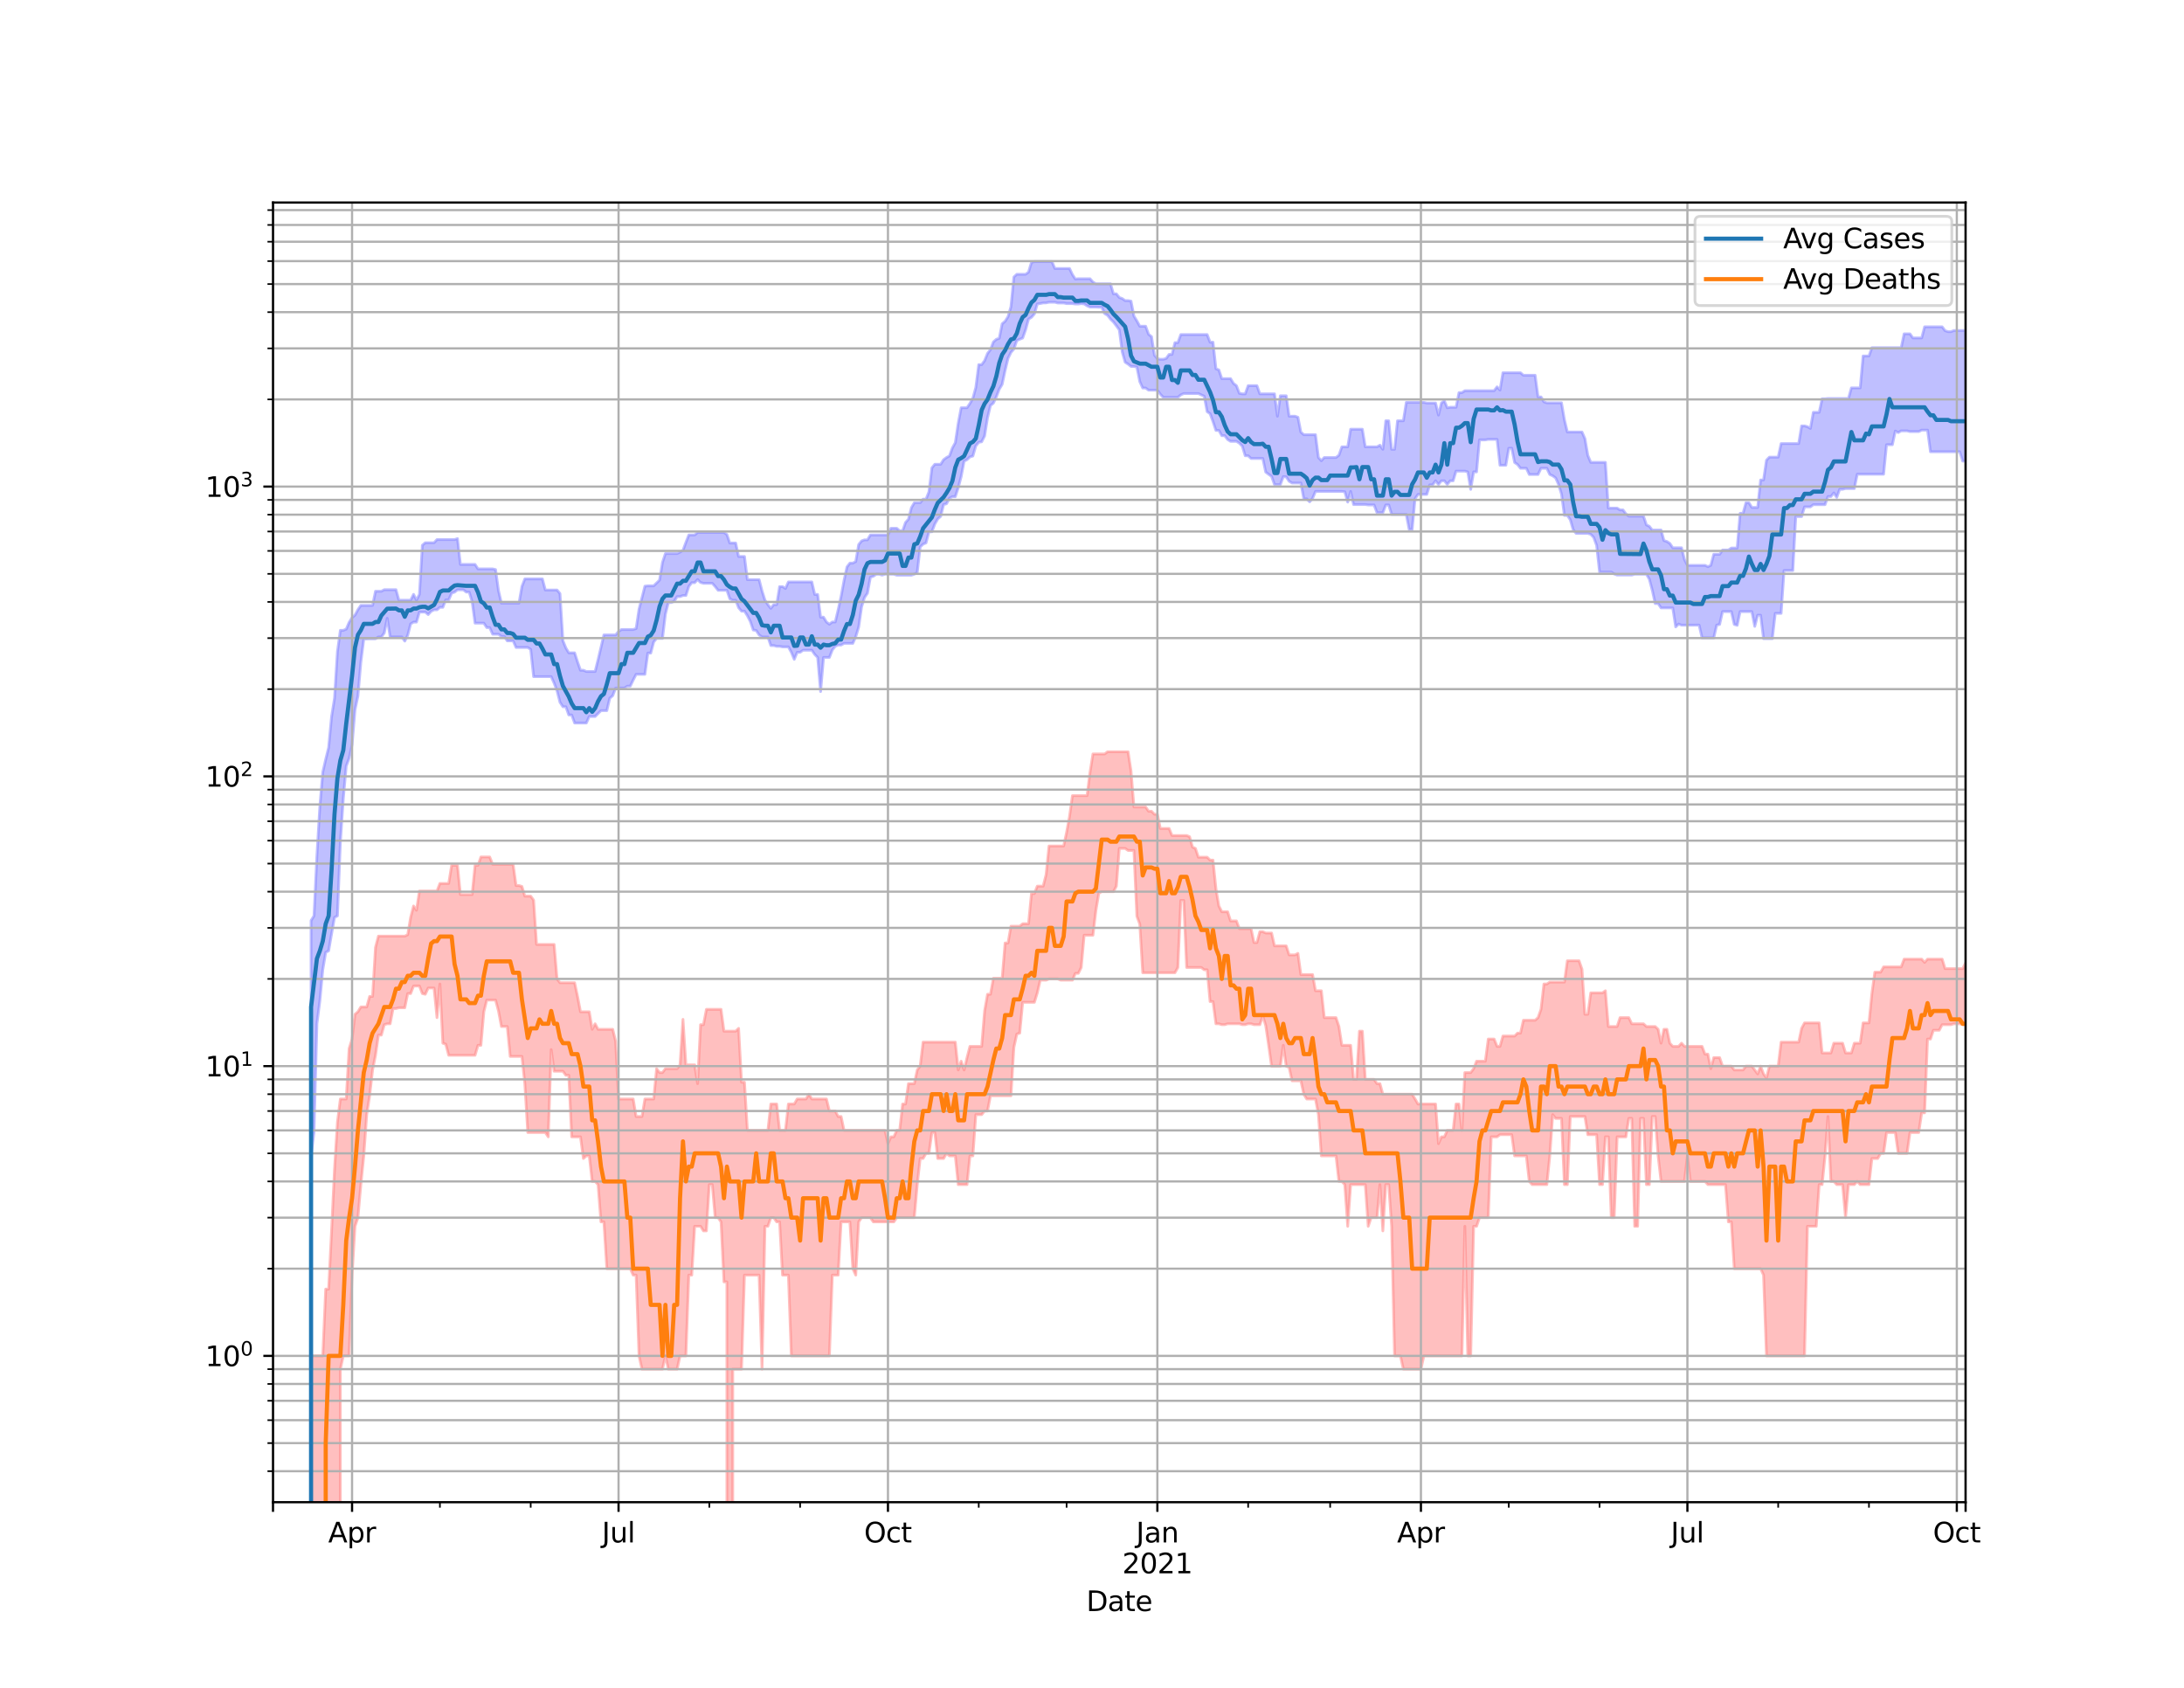 <?xml version="1.0" encoding="utf-8" standalone="no"?>
<!DOCTYPE svg PUBLIC "-//W3C//DTD SVG 1.1//EN"
  "http://www.w3.org/Graphics/SVG/1.1/DTD/svg11.dtd">
<svg height="612pt" version="1.1" viewBox="0 0 792 612" width="792pt" xmlns="http://www.w3.org/2000/svg" xmlns:xlink="http://www.w3.org/1999/xlink">
 <defs>
  <style type="text/css">*{stroke-linecap:butt;stroke-linejoin:round;}</style>
 </defs>
 <g id="figure_1">
  <g id="patch_1">
   <path d="M 0 612 
L 792 612 
L 792 0 
L 0 0 
z
" style="fill:#ffffff;"/>
  </g>
  <g id="axes_1">
   <g id="patch_2">
    <path d="M 99 544.68 
L 712.8 544.68 
L 712.8 73.44 
L 99 73.44 
z
" style="fill:#ffffff;"/>
   </g>
   <g id="PolyCollection_1">
    <path clip-path="url(#p68e2955192)" d="M 99 105555.294 
L 99 105555.294 
L 100.062 105555.294 
L 101.124 105555.294 
L 102.186 105555.294 
L 103.248 105555.294 
L 104.31 105555.294 
L 105.372 105555.294 
L 106.434 105555.294 
L 107.496 105555.294 
L 108.557 105555.294 
L 109.619 105555.294 
L 110.681 105555.294 
L 111.743 105555.294 
L 112.805 333.782 
L 113.867 332.092 
L 114.929 310.216 
L 115.991 292.377 
L 117.053 279.936 
L 118.115 275.327 
L 119.177 271.033 
L 120.239 259.832 
L 121.301 253.214 
L 122.363 236.286 
L 123.425 228.561 
L 124.487 228.561 
L 125.548 228.134 
L 126.61 225.666 
L 127.672 223.954 
L 128.734 223.033 
L 129.796 221.074 
L 130.858 219.523 
L 131.92 219.523 
L 132.982 219.523 
L 134.044 219.523 
L 135.106 219.523 
L 136.168 214.381 
L 137.23 214.381 
L 138.292 214.381 
L 139.354 213.819 
L 140.416 213.819 
L 141.478 213.819 
L 142.539 213.819 
L 143.601 213.819 
L 144.663 217.628 
L 145.725 217.628 
L 146.787 217.628 
L 147.849 217.628 
L 148.911 217.628 
L 149.973 215.517 
L 151.035 217.628 
L 152.097 215.517 
L 153.159 197.691 
L 154.221 196.784 
L 155.283 196.784 
L 156.345 196.784 
L 157.407 196.784 
L 158.469 195.644 
L 159.53 195.644 
L 160.592 195.644 
L 161.654 195.644 
L 162.716 195.644 
L 163.778 195.644 
L 164.84 195.644 
L 165.902 195.291 
L 166.964 204.65 
L 168.026 204.65 
L 169.088 204.65 
L 170.15 204.65 
L 171.212 204.65 
L 172.274 204.65 
L 173.336 206.279 
L 174.398 206.279 
L 175.46 206.279 
L 176.521 206.279 
L 177.583 206.279 
L 178.645 206.279 
L 179.707 206.517 
L 180.769 214.151 
L 181.831 218.698 
L 182.893 218.698 
L 183.955 218.698 
L 185.017 218.698 
L 186.079 218.698 
L 187.141 218.698 
L 188.203 218.698 
L 189.265 212.644 
L 190.327 209.913 
L 191.389 209.913 
L 192.451 209.913 
L 193.512 209.913 
L 194.574 209.913 
L 195.636 209.913 
L 196.698 209.913 
L 197.76 213.933 
L 198.822 213.933 
L 199.884 213.933 
L 200.946 213.933 
L 202.008 213.933 
L 203.07 215.228 
L 204.132 232.299 
L 205.194 234.918 
L 206.256 236.712 
L 207.318 236.712 
L 208.38 236.712 
L 209.442 239.989 
L 210.503 243.027 
L 211.565 243.027 
L 212.627 243.481 
L 213.689 243.481 
L 214.751 243.481 
L 215.813 243.481 
L 216.875 239.206 
L 217.937 234.721 
L 218.999 230.221 
L 220.061 230.221 
L 221.123 230.221 
L 222.185 230.221 
L 223.247 230.221 
L 224.309 228.992 
L 225.371 228.262 
L 226.433 228.262 
L 227.494 228.262 
L 228.556 228.262 
L 229.618 228.262 
L 230.68 227.908 
L 231.742 220.844 
L 232.804 216.725 
L 233.866 212.543 
L 234.928 212.422 
L 235.99 212.422 
L 237.052 212.422 
L 238.114 211.38 
L 239.176 210.342 
L 240.238 203.92 
L 241.3 200.711 
L 242.362 200.711 
L 243.424 200.711 
L 244.485 200.711 
L 245.547 200.711 
L 246.609 200.201 
L 247.671 199.545 
L 248.733 196.67 
L 249.795 193.979 
L 250.857 193.979 
L 251.919 193.979 
L 252.981 193.07 
L 254.043 193.07 
L 255.105 193.07 
L 256.167 193.07 
L 257.229 193.07 
L 258.291 193.07 
L 259.353 193.07 
L 260.415 193.07 
L 261.476 193.07 
L 262.538 193.07 
L 263.6 193.825 
L 264.662 196.898 
L 265.724 196.898 
L 266.786 196.898 
L 267.848 201.771 
L 268.91 201.771 
L 269.972 201.771 
L 271.034 210.179 
L 272.096 210.179 
L 273.158 210.179 
L 274.22 210.179 
L 275.282 210.179 
L 276.344 214.256 
L 277.406 217.628 
L 278.467 219.242 
L 279.529 220.591 
L 280.591 219.242 
L 281.653 219.242 
L 282.715 212.704 
L 283.777 212.704 
L 284.839 213.376 
L 285.901 211.009 
L 286.963 211.009 
L 288.025 211.009 
L 289.087 211.009 
L 290.149 211.009 
L 291.211 211.009 
L 292.273 211.009 
L 293.335 211.009 
L 294.397 211.009 
L 295.458 215.549 
L 296.52 215.549 
L 297.582 223.786 
L 298.644 223.786 
L 299.706 225.532 
L 300.768 226.342 
L 301.83 225.532 
L 302.892 225.532 
L 303.954 221.074 
L 305.016 216.21 
L 306.078 210.496 
L 307.14 205.583 
L 308.202 204.187 
L 309.264 204.187 
L 310.326 203.612 
L 311.388 197.451 
L 312.449 196.126 
L 313.511 195.748 
L 314.573 195.748 
L 315.635 193.985 
L 316.697 193.985 
L 317.759 193.985 
L 318.821 193.985 
L 319.883 193.985 
L 320.945 193.985 
L 322.007 193.985 
L 323.069 191.551 
L 324.131 191.551 
L 325.193 191.551 
L 326.255 192.476 
L 327.317 192.476 
L 328.379 189.447 
L 329.44 188.279 
L 330.502 184.11 
L 331.564 182.28 
L 332.626 182.28 
L 333.688 182.28 
L 334.75 180.991 
L 335.812 180.991 
L 336.874 178.314 
L 337.936 169.658 
L 338.998 168.344 
L 340.06 168.344 
L 341.122 168.344 
L 342.184 166.674 
L 343.246 165.896 
L 344.308 165.321 
L 345.37 162.428 
L 346.431 160.512 
L 347.493 153.44 
L 348.555 147.849 
L 349.617 147.849 
L 350.679 147.849 
L 351.741 146.265 
L 352.803 144.385 
L 353.865 140.492 
L 354.927 132.219 
L 355.989 132.219 
L 357.051 130.783 
L 358.113 128.165 
L 359.175 126.78 
L 360.237 123.993 
L 361.299 123.041 
L 362.361 122.67 
L 363.422 117.396 
L 364.484 116.505 
L 365.546 114.835 
L 366.608 111.2 
L 367.67 100.447 
L 368.732 99.446 
L 369.794 99.446 
L 370.856 99.446 
L 371.918 99.446 
L 372.98 98.677 
L 374.042 95.161 
L 375.104 94.86 
L 376.166 94.86 
L 377.228 94.86 
L 378.29 94.86 
L 379.352 94.86 
L 380.413 94.86 
L 381.475 94.86 
L 382.537 97.35 
L 383.599 97.35 
L 384.661 97.35 
L 385.723 97.35 
L 386.785 97.35 
L 387.847 97.35 
L 388.909 99.577 
L 389.971 101.187 
L 391.033 101.071 
L 392.095 101.071 
L 393.157 101.071 
L 394.219 101.071 
L 395.281 101.071 
L 396.343 102.268 
L 397.404 102.902 
L 398.466 102.902 
L 399.528 102.902 
L 400.59 102.902 
L 401.652 102.902 
L 402.714 102.902 
L 403.776 106.542 
L 404.838 106.542 
L 405.9 107.872 
L 406.962 108.257 
L 408.024 108.991 
L 409.086 108.991 
L 410.148 109.179 
L 411.21 114.612 
L 412.272 116.336 
L 413.334 118.292 
L 414.396 118.292 
L 415.457 118.292 
L 416.519 121.205 
L 417.581 122.053 
L 418.643 128.758 
L 419.705 130.069 
L 420.767 130.272 
L 421.829 130.272 
L 422.891 129.984 
L 423.953 128.518 
L 425.015 128.518 
L 426.077 124.251 
L 427.139 124.251 
L 428.201 121.311 
L 429.263 121.311 
L 430.325 121.311 
L 431.387 121.311 
L 432.448 121.311 
L 433.51 121.311 
L 434.572 121.311 
L 435.634 121.311 
L 436.696 121.311 
L 437.758 121.311 
L 438.82 124.08 
L 439.882 124.08 
L 440.944 133.711 
L 442.006 134.126 
L 443.068 137.291 
L 444.13 137.291 
L 445.192 137.291 
L 446.254 137.291 
L 447.316 139.036 
L 448.378 139.837 
L 449.439 142.614 
L 450.501 142.81 
L 451.563 142.81 
L 452.625 139.837 
L 453.687 139.837 
L 454.749 139.837 
L 455.811 139.837 
L 456.873 142.797 
L 457.935 142.797 
L 458.997 142.797 
L 460.059 142.797 
L 461.121 142.797 
L 462.183 142.797 
L 463.245 150.91 
L 464.307 143.506 
L 465.369 143.506 
L 466.43 143.506 
L 467.492 150.91 
L 468.554 150.91 
L 469.616 150.91 
L 470.678 151.287 
L 471.74 156.675 
L 472.802 157.617 
L 473.864 157.617 
L 474.926 157.617 
L 475.988 157.617 
L 477.05 157.617 
L 478.112 165.886 
L 479.174 167.052 
L 480.236 165.886 
L 481.298 165.886 
L 482.36 165.886 
L 483.421 165.886 
L 484.483 165.886 
L 485.545 165.057 
L 486.607 162.027 
L 487.669 162.027 
L 488.731 162.027 
L 489.793 155.634 
L 490.855 155.634 
L 491.917 155.634 
L 492.979 155.634 
L 494.041 155.634 
L 495.103 162.027 
L 496.165 162.027 
L 497.227 162.027 
L 498.289 162.027 
L 499.351 162.027 
L 500.412 161.423 
L 501.474 162.907 
L 502.536 152.572 
L 503.598 152.572 
L 504.66 162.907 
L 505.722 162.907 
L 506.784 152.572 
L 507.846 152.572 
L 508.908 152.572 
L 509.97 145.897 
L 511.032 145.897 
L 512.094 145.897 
L 513.156 145.897 
L 514.218 145.897 
L 515.28 145.897 
L 516.342 145.897 
L 517.403 146.136 
L 518.465 146.136 
L 519.527 146.136 
L 520.589 146.136 
L 521.651 150.513 
L 522.713 146.136 
L 523.775 145.34 
L 524.837 147.862 
L 525.899 147.672 
L 526.961 147.672 
L 528.023 147.672 
L 529.085 142.369 
L 530.147 142.369 
L 531.209 141.674 
L 532.271 141.674 
L 533.333 141.674 
L 534.394 141.674 
L 535.456 141.674 
L 536.518 141.674 
L 537.58 141.674 
L 538.642 141.674 
L 539.704 141.674 
L 540.766 141.674 
L 541.828 141.674 
L 542.89 140.275 
L 543.952 141.436 
L 545.014 135.154 
L 546.076 135.154 
L 547.138 135.154 
L 548.2 135.154 
L 549.262 135.154 
L 550.324 135.154 
L 551.385 135.154 
L 552.447 136.071 
L 553.509 136.071 
L 554.571 136.071 
L 555.633 136.071 
L 556.695 136.071 
L 557.757 143.922 
L 558.819 143.922 
L 559.881 145.692 
L 560.943 146.063 
L 562.005 146.063 
L 563.067 146.063 
L 564.129 146.063 
L 565.191 146.063 
L 566.253 146.063 
L 567.315 152.203 
L 568.376 156.637 
L 569.438 156.637 
L 570.5 156.637 
L 571.562 156.637 
L 572.624 156.637 
L 573.686 156.637 
L 574.748 159.043 
L 575.81 165.128 
L 576.872 167.654 
L 577.934 167.654 
L 578.996 167.654 
L 580.058 167.654 
L 581.12 167.654 
L 582.182 167.654 
L 583.244 184.245 
L 584.306 184.245 
L 585.367 184.245 
L 586.429 184.245 
L 587.491 184.894 
L 588.553 184.894 
L 589.615 186.316 
L 590.677 187.157 
L 591.739 187.157 
L 592.801 187.157 
L 593.863 187.157 
L 594.925 187.157 
L 595.987 187.157 
L 597.049 190.323 
L 598.111 190.839 
L 599.173 192.191 
L 600.235 192.191 
L 601.297 192.191 
L 602.358 192.191 
L 603.42 196.007 
L 604.482 196.351 
L 605.544 197.034 
L 606.606 198.616 
L 607.668 198.616 
L 608.73 198.616 
L 609.792 198.616 
L 610.854 202.857 
L 611.916 204.973 
L 612.978 204.973 
L 614.04 204.973 
L 615.102 204.973 
L 616.164 204.973 
L 617.226 204.973 
L 618.288 204.973 
L 619.349 205.488 
L 620.411 204.973 
L 621.473 200.975 
L 622.535 200.975 
L 623.597 200.975 
L 624.659 199.432 
L 625.721 199.432 
L 626.783 199.432 
L 627.845 198.72 
L 628.907 198.72 
L 629.969 198.72 
L 631.031 186.124 
L 632.093 186.124 
L 633.155 182.28 
L 634.217 182.28 
L 635.279 183.997 
L 636.34 183.997 
L 637.402 183.997 
L 638.464 174.033 
L 639.526 174.033 
L 640.588 166.855 
L 641.65 165.759 
L 642.712 165.759 
L 643.774 165.759 
L 644.836 165.759 
L 645.898 160.839 
L 646.96 160.839 
L 648.022 160.839 
L 649.084 160.839 
L 650.146 160.839 
L 651.208 160.839 
L 652.27 160.839 
L 653.331 154.435 
L 654.393 154.435 
L 655.455 154.723 
L 656.517 155.348 
L 657.579 149.51 
L 658.641 149.51 
L 659.703 149.51 
L 660.765 144.61 
L 661.827 144.61 
L 662.889 144.494 
L 663.951 144.494 
L 665.013 144.494 
L 666.075 144.494 
L 667.137 144.494 
L 668.199 144.494 
L 669.261 144.494 
L 670.322 144.494 
L 671.384 140.642 
L 672.446 140.642 
L 673.508 140.642 
L 674.57 140.642 
L 675.632 129.077 
L 676.694 129.077 
L 677.756 129.077 
L 678.818 126.085 
L 679.88 126.085 
L 680.942 126.085 
L 682.004 126.085 
L 683.066 126.085 
L 684.128 126.085 
L 685.19 126.085 
L 686.252 126.085 
L 687.313 126.085 
L 688.375 126.085 
L 689.437 126.085 
L 690.499 121.054 
L 691.561 121.054 
L 692.623 121.054 
L 693.685 122.525 
L 694.747 122.525 
L 695.809 122.525 
L 696.871 122.525 
L 697.933 118.504 
L 698.995 118.504 
L 700.057 118.504 
L 701.119 118.504 
L 702.181 118.504 
L 703.243 118.504 
L 704.304 118.504 
L 705.366 119.907 
L 706.428 120.262 
L 707.49 120.262 
L 708.552 119.852 
L 709.614 119.852 
L 710.676 119.852 
L 711.738 119.852 
L 712.8 119.852 
L 712.8 167.182 
L 712.8 167.182 
L 711.738 167.182 
L 710.676 163.805 
L 709.614 163.805 
L 708.552 163.805 
L 707.49 163.805 
L 706.428 163.805 
L 705.366 163.805 
L 704.304 163.805 
L 703.243 163.805 
L 702.181 163.805 
L 701.119 163.805 
L 700.057 163.805 
L 698.995 155.959 
L 697.933 155.959 
L 696.871 155.959 
L 695.809 156.495 
L 694.747 156.495 
L 693.685 156.495 
L 692.623 156.495 
L 691.561 156.23 
L 690.499 156.23 
L 689.437 156.23 
L 688.375 156.847 
L 687.313 156.289 
L 686.252 161.249 
L 685.19 161.249 
L 684.128 161.249 
L 683.066 171.935 
L 682.004 171.935 
L 680.942 171.935 
L 679.88 171.935 
L 678.818 171.935 
L 677.756 171.935 
L 676.694 171.935 
L 675.632 171.935 
L 674.57 171.935 
L 673.508 171.935 
L 672.446 177.145 
L 671.384 177.145 
L 670.322 177.145 
L 669.261 177.145 
L 668.199 177.405 
L 667.137 177.405 
L 666.075 180.36 
L 665.013 178.72 
L 663.951 180.043 
L 662.889 180.043 
L 661.827 182.98 
L 660.765 182.98 
L 659.703 182.98 
L 658.641 182.98 
L 657.579 182.98 
L 656.517 183.793 
L 655.455 183.793 
L 654.393 183.793 
L 653.331 187.301 
L 652.27 187.301 
L 651.208 187.301 
L 650.146 206.871 
L 649.084 206.871 
L 648.022 206.871 
L 646.96 206.871 
L 645.898 222.404 
L 644.836 222.404 
L 643.774 222.404 
L 642.712 231.575 
L 641.65 231.575 
L 640.588 231.575 
L 639.526 231.575 
L 638.464 223.071 
L 637.402 223.071 
L 636.34 227.125 
L 635.279 221.759 
L 634.217 221.759 
L 633.155 221.759 
L 632.093 221.759 
L 631.031 221.759 
L 629.969 226.739 
L 628.907 226.41 
L 627.845 221.759 
L 626.783 221.759 
L 625.721 221.759 
L 624.659 221.759 
L 623.597 226.41 
L 622.535 226.657 
L 621.473 231.286 
L 620.411 231.286 
L 619.349 231.286 
L 618.288 231.286 
L 617.226 231.286 
L 616.164 226.657 
L 615.102 226.657 
L 614.04 226.684 
L 612.978 226.684 
L 611.916 226.684 
L 610.854 226.684 
L 609.792 226.684 
L 608.73 226.274 
L 607.668 227.306 
L 606.606 220.423 
L 605.544 220.423 
L 604.482 220.423 
L 603.42 220.423 
L 602.358 220.423 
L 601.297 218.836 
L 600.235 218.836 
L 599.173 214.016 
L 598.111 210.027 
L 597.049 208.179 
L 595.987 208.179 
L 594.925 208.179 
L 593.863 208.179 
L 592.801 208.179 
L 591.739 208.509 
L 590.677 208.509 
L 589.615 208.509 
L 588.553 208.509 
L 587.491 208.509 
L 586.429 208.509 
L 585.367 208.115 
L 584.306 207.408 
L 583.244 207.408 
L 582.182 207.408 
L 581.12 207.408 
L 580.058 207.408 
L 578.996 197.756 
L 577.934 194.858 
L 576.872 193.738 
L 575.81 193.399 
L 574.748 193.399 
L 573.686 193.399 
L 572.624 193.399 
L 571.562 193.399 
L 570.5 192.082 
L 569.438 188.445 
L 568.376 186.869 
L 567.315 186.869 
L 566.253 179.134 
L 565.191 175.655 
L 564.129 173.282 
L 563.067 172.526 
L 562.005 172.056 
L 560.943 169.792 
L 559.881 169.792 
L 558.819 169.792 
L 557.757 172.056 
L 556.695 172.056 
L 555.633 172.056 
L 554.571 172.056 
L 553.509 169.792 
L 552.447 169.792 
L 551.385 169.792 
L 550.324 168.428 
L 549.262 167.706 
L 548.2 162.516 
L 547.138 162.549 
L 546.076 168.7 
L 545.014 168.7 
L 543.952 168.7 
L 542.89 159.306 
L 541.828 159.306 
L 540.766 159.306 
L 539.704 159.306 
L 538.642 159.5 
L 537.58 159.5 
L 536.518 159.5 
L 535.456 171.112 
L 534.394 171.112 
L 533.333 177.443 
L 532.271 171.112 
L 531.209 170.825 
L 530.147 170.825 
L 529.085 170.825 
L 528.023 170.825 
L 526.961 174.337 
L 525.899 174.337 
L 524.837 175.641 
L 523.775 174.337 
L 522.713 174.337 
L 521.651 175.673 
L 520.589 174.337 
L 519.527 175.794 
L 518.465 175.812 
L 517.403 179.265 
L 516.342 179.265 
L 515.28 179.265 
L 514.218 179.265 
L 513.156 180.785 
L 512.094 192.018 
L 511.032 192.018 
L 509.97 186.527 
L 508.908 186.527 
L 507.846 186.527 
L 506.784 186.527 
L 505.722 186.527 
L 504.66 186.527 
L 503.598 183.091 
L 502.536 183.091 
L 501.474 185.899 
L 500.412 185.899 
L 499.351 185.899 
L 498.289 183.091 
L 497.227 183.091 
L 496.165 183.091 
L 495.103 182.948 
L 494.041 182.948 
L 492.979 182.948 
L 491.917 182.948 
L 490.855 182.948 
L 489.793 178.186 
L 488.731 182.057 
L 487.669 178.3 
L 486.607 178.186 
L 485.545 178.186 
L 484.483 178.186 
L 483.421 178.186 
L 482.36 178.186 
L 481.298 178.186 
L 480.236 178.186 
L 479.174 178.186 
L 478.112 178.186 
L 477.05 178.186 
L 475.988 180.715 
L 474.926 181.965 
L 473.864 180.865 
L 472.802 180.865 
L 471.74 175.133 
L 470.678 175.133 
L 469.616 175.133 
L 468.554 175.133 
L 467.492 174.516 
L 466.43 172.892 
L 465.369 172.812 
L 464.307 175.713 
L 463.245 175.713 
L 462.183 175.713 
L 461.121 172.736 
L 460.059 171.977 
L 458.997 171.189 
L 457.935 166.234 
L 456.873 166.234 
L 455.811 166.234 
L 454.749 166.234 
L 453.687 166.234 
L 452.625 165.256 
L 451.563 165.256 
L 450.501 161.782 
L 449.439 160.683 
L 448.378 160.026 
L 447.316 160.026 
L 446.254 160.026 
L 445.192 159.372 
L 444.13 157.959 
L 443.068 157.959 
L 442.006 156.052 
L 440.944 156.052 
L 439.882 152.873 
L 438.82 149.999 
L 437.758 149.268 
L 436.696 143.668 
L 435.634 143.172 
L 434.572 142.697 
L 433.51 142.697 
L 432.448 142.697 
L 431.387 142.697 
L 430.325 142.697 
L 429.263 142.697 
L 428.201 143.172 
L 427.139 144.061 
L 426.077 144.061 
L 425.015 144.061 
L 423.953 144.061 
L 422.891 144.061 
L 421.829 144.061 
L 420.767 142.924 
L 419.705 141.47 
L 418.643 141.47 
L 417.581 141.47 
L 416.519 141.47 
L 415.457 140.692 
L 414.396 140.692 
L 413.334 138.386 
L 412.272 133.107 
L 411.21 132.869 
L 410.148 132.869 
L 409.086 132.024 
L 408.024 131.346 
L 406.962 127.65 
L 405.9 119.597 
L 404.838 118.144 
L 403.776 116.753 
L 402.714 115.71 
L 401.652 114.331 
L 400.59 113.703 
L 399.528 111.395 
L 398.466 111.395 
L 397.404 111.34 
L 396.343 111.34 
L 395.281 111.34 
L 394.219 110.884 
L 393.157 110.203 
L 392.095 110.084 
L 391.033 110.234 
L 389.971 110.234 
L 388.909 110.084 
L 387.847 110.084 
L 386.785 110.084 
L 385.723 109.868 
L 384.661 109.868 
L 383.599 109.868 
L 382.537 109.597 
L 381.475 109.597 
L 380.413 109.597 
L 379.352 109.816 
L 378.29 109.839 
L 377.228 110.058 
L 376.166 110.194 
L 375.104 113.856 
L 374.042 115.059 
L 372.98 115.738 
L 371.918 119.607 
L 370.856 122.58 
L 369.794 123.004 
L 368.732 123.486 
L 367.67 126.55 
L 366.608 127.783 
L 365.546 129.942 
L 364.484 134.362 
L 363.422 139.361 
L 362.361 141.134 
L 361.299 143.904 
L 360.237 146.162 
L 359.175 147.033 
L 358.113 151.484 
L 357.051 158.078 
L 355.989 160.195 
L 354.927 160.381 
L 353.865 161.663 
L 352.803 165.356 
L 351.741 165.68 
L 350.679 166.667 
L 349.617 167.241 
L 348.555 172.816 
L 347.493 176.831 
L 346.431 180.093 
L 345.37 180.093 
L 344.308 180.66 
L 343.246 182.644 
L 342.184 182.975 
L 341.122 187.226 
L 340.06 188.184 
L 338.998 190.008 
L 337.936 192.814 
L 336.874 192.814 
L 335.812 196.855 
L 334.75 197.314 
L 333.688 198.298 
L 332.626 207.624 
L 331.564 208.197 
L 330.502 208.564 
L 329.44 208.564 
L 328.379 208.564 
L 327.317 208.564 
L 326.255 208.564 
L 325.193 208.564 
L 324.131 208.197 
L 323.069 208.197 
L 322.007 208.197 
L 320.945 208.197 
L 319.883 208.546 
L 318.821 208.197 
L 317.759 208.215 
L 316.697 208.954 
L 315.635 209.299 
L 314.573 215.089 
L 313.511 216.637 
L 312.449 220.007 
L 311.388 227.375 
L 310.326 230.878 
L 309.264 233.287 
L 308.202 233.287 
L 307.14 233.287 
L 306.078 233.287 
L 305.016 233.894 
L 303.954 233.894 
L 302.892 234.33 
L 301.83 235.681 
L 300.768 238.383 
L 299.706 238.383 
L 298.644 238.383 
L 297.582 250.753 
L 296.52 238.383 
L 295.458 237.297 
L 294.397 235.764 
L 293.335 235.764 
L 292.273 235.764 
L 291.211 235.764 
L 290.149 236.524 
L 289.087 236.524 
L 288.025 239.08 
L 286.963 236.524 
L 285.901 234.558 
L 284.839 234.558 
L 283.777 234.558 
L 282.715 234.363 
L 281.653 234.363 
L 280.591 234.071 
L 279.529 234.071 
L 278.467 230.953 
L 277.406 230.953 
L 276.344 230.953 
L 275.282 230.221 
L 274.22 228.604 
L 273.158 228.432 
L 272.096 225.332 
L 271.034 223.249 
L 269.972 221.599 
L 268.91 221.599 
L 267.848 220.352 
L 266.786 217.639 
L 265.724 217.639 
L 264.662 217.135 
L 263.6 214.037 
L 262.538 214.037 
L 261.476 214.037 
L 260.415 214.037 
L 259.353 212.684 
L 258.291 211.498 
L 257.229 211.498 
L 256.167 211.498 
L 255.105 211.498 
L 254.043 211.204 
L 252.981 210.141 
L 251.919 211.273 
L 250.857 211.273 
L 249.795 212.634 
L 248.733 215.927 
L 247.671 215.927 
L 246.609 216.319 
L 245.547 216.319 
L 244.485 218.035 
L 243.424 218.479 
L 242.362 218.491 
L 241.3 222.68 
L 240.238 231.484 
L 239.176 231.484 
L 238.114 231.484 
L 237.052 232.783 
L 235.99 236.797 
L 234.928 236.797 
L 233.866 244.504 
L 232.804 244.504 
L 231.742 244.504 
L 230.68 244.504 
L 229.618 246.599 
L 228.556 248.796 
L 227.494 248.796 
L 226.433 249.492 
L 225.371 249.492 
L 224.309 249.492 
L 223.247 249.492 
L 222.185 252.267 
L 221.123 253.165 
L 220.061 257.671 
L 218.999 257.671 
L 217.937 257.671 
L 216.875 258.739 
L 215.813 259.804 
L 214.751 259.804 
L 213.689 259.804 
L 212.627 262.161 
L 211.565 262.161 
L 210.503 262.161 
L 209.442 262.161 
L 208.38 262.161 
L 207.318 259.24 
L 206.256 259.24 
L 205.194 256.259 
L 204.132 256.259 
L 203.07 254.635 
L 202.008 250.498 
L 200.946 247.695 
L 199.884 245.343 
L 198.822 245.343 
L 197.76 245.343 
L 196.698 245.343 
L 195.636 245.343 
L 194.574 245.343 
L 193.512 245.343 
L 192.451 235.48 
L 191.389 234.77 
L 190.327 234.77 
L 189.265 234.77 
L 188.203 234.77 
L 187.141 234.77 
L 186.079 232.377 
L 185.017 232.377 
L 183.955 232.377 
L 182.893 230.773 
L 181.831 230.773 
L 180.769 229.955 
L 179.707 229.955 
L 178.645 229.955 
L 177.583 227.557 
L 176.521 227.557 
L 175.46 225.949 
L 174.398 225.949 
L 173.336 225.949 
L 172.274 225.949 
L 171.212 218.148 
L 170.15 214.697 
L 169.088 214.697 
L 168.026 213.86 
L 166.964 213.86 
L 165.902 213.86 
L 164.84 214.697 
L 163.778 215.078 
L 162.716 217.515 
L 161.654 217.515 
L 160.592 220.209 
L 159.53 220.209 
L 158.469 221.123 
L 157.407 221.123 
L 156.345 221.66 
L 155.283 222.843 
L 154.221 221.944 
L 153.159 221.944 
L 152.097 221.944 
L 151.035 225.559 
L 149.973 225.559 
L 148.911 226.22 
L 147.849 230.34 
L 146.787 232.455 
L 145.725 230.938 
L 144.663 230.938 
L 143.601 230.938 
L 142.539 230.938 
L 141.478 230.938 
L 140.416 224.187 
L 139.354 229.515 
L 138.292 230.938 
L 137.23 230.938 
L 136.168 231.621 
L 135.106 231.621 
L 134.044 231.621 
L 132.982 231.667 
L 131.92 231.667 
L 130.858 240.118 
L 129.796 252.387 
L 128.734 257.401 
L 127.672 270.028 
L 126.61 274.93 
L 125.548 277.783 
L 124.487 289.679 
L 123.425 305.503 
L 122.363 332.092 
L 121.301 332.649 
L 120.239 338.622 
L 119.177 344.76 
L 118.115 345.311 
L 117.053 351.642 
L 115.991 362.897 
L 114.929 371.216 
L 113.867 410.644 
L 112.805 419.118 
L 111.743 105555.294 
L 110.681 105555.294 
L 109.619 105555.294 
L 108.557 105555.294 
L 107.496 105555.294 
L 106.434 105555.294 
L 105.372 105555.294 
L 104.31 105555.294 
L 103.248 105555.294 
L 102.186 105555.294 
L 101.124 105555.294 
L 100.062 105555.294 
L 99 105555.294 
z
" style="fill:#8080ff;fill-opacity:0.5;stroke:#8080ff;stroke-opacity:0.5;"/>
   </g>
   <g id="PolyCollection_2">
    <path clip-path="url(#p68e2955192)" d="M 99 105555.294 
L 99 105555.294 
L 100.062 105555.294 
L 101.124 105555.294 
L 102.186 105555.294 
L 103.248 105555.294 
L 104.31 105555.294 
L 105.372 105555.294 
L 106.434 105555.294 
L 107.496 105555.294 
L 108.557 105555.294 
L 109.619 105555.294 
L 110.681 105555.294 
L 111.743 105555.294 
L 112.805 491.633 
L 113.867 491.633 
L 114.929 491.633 
L 115.991 491.633 
L 117.053 491.633 
L 118.115 467.421 
L 119.177 467.421 
L 120.239 446.312 
L 121.301 424.029 
L 122.363 406.932 
L 123.425 398.495 
L 124.487 398.495 
L 125.548 398.495 
L 126.61 380.192 
L 127.672 376.754 
L 128.734 367.765 
L 129.796 366.867 
L 130.858 365.123 
L 131.92 365.123 
L 132.982 365.123 
L 134.044 361.296 
L 135.106 361.296 
L 136.168 343.5 
L 137.23 339.426 
L 138.292 339.426 
L 139.354 339.426 
L 140.416 339.426 
L 141.478 339.426 
L 142.539 339.426 
L 143.601 339.426 
L 144.663 339.426 
L 145.725 339.426 
L 146.787 339.426 
L 147.849 338.942 
L 148.911 332.649 
L 149.973 328.504 
L 151.035 330.064 
L 152.097 323.087 
L 153.159 323.087 
L 154.221 323.087 
L 155.283 323.087 
L 156.345 323.087 
L 157.407 323.087 
L 158.469 323.087 
L 159.53 320.334 
L 160.592 320.334 
L 161.654 320.334 
L 162.716 320.334 
L 163.778 313.776 
L 164.84 313.776 
L 165.902 313.776 
L 166.964 324.353 
L 168.026 324.353 
L 169.088 324.353 
L 170.15 324.353 
L 171.212 324.353 
L 172.274 313.776 
L 173.336 313.776 
L 174.398 310.733 
L 175.46 310.733 
L 176.521 310.733 
L 177.583 310.733 
L 178.645 313.407 
L 179.707 313.407 
L 180.769 313.407 
L 181.831 313.407 
L 182.893 313.407 
L 183.955 313.407 
L 185.017 313.407 
L 186.079 313.407 
L 187.141 321.088 
L 188.203 321.088 
L 189.265 321.415 
L 190.327 324.94 
L 191.389 324.94 
L 192.451 324.94 
L 193.512 326.381 
L 194.574 342.447 
L 195.636 342.447 
L 196.698 342.447 
L 197.76 342.447 
L 198.822 342.447 
L 199.884 342.447 
L 200.946 342.447 
L 202.008 354.942 
L 203.07 356.332 
L 204.132 356.332 
L 205.194 356.332 
L 206.256 356.332 
L 207.318 356.332 
L 208.38 356.332 
L 209.442 361.296 
L 210.503 366.867 
L 211.565 366.867 
L 212.627 366.867 
L 213.689 366.867 
L 214.751 373.215 
L 215.813 371.216 
L 216.875 373.215 
L 217.937 373.215 
L 218.999 373.215 
L 220.061 373.215 
L 221.123 373.215 
L 222.185 373.215 
L 223.247 377.496 
L 224.309 398.495 
L 225.371 398.495 
L 226.433 398.495 
L 227.494 398.495 
L 228.556 398.495 
L 229.618 398.495 
L 230.68 404.842 
L 231.742 404.842 
L 232.804 404.842 
L 233.866 398.495 
L 234.928 398.495 
L 235.99 398.495 
L 237.052 398.495 
L 238.114 387.491 
L 239.176 388.909 
L 240.238 388.909 
L 241.3 387.491 
L 242.362 387.491 
L 243.424 387.491 
L 244.485 387.491 
L 245.547 387.491 
L 246.609 386.115 
L 247.671 369.615 
L 248.733 386.115 
L 249.795 386.115 
L 250.857 386.115 
L 251.919 386.115 
L 252.981 392.923 
L 254.043 371.543 
L 255.105 371.543 
L 256.167 365.987 
L 257.229 365.987 
L 258.291 365.987 
L 259.353 365.987 
L 260.415 365.987 
L 261.476 365.987 
L 262.538 373.901 
L 263.6 373.901 
L 264.662 373.901 
L 265.724 373.901 
L 266.786 373.901 
L 267.848 372.876 
L 268.91 392.402 
L 269.972 392.402 
L 271.034 409.877 
L 272.096 409.877 
L 273.158 409.877 
L 274.22 409.877 
L 275.282 409.877 
L 276.344 409.877 
L 277.406 409.877 
L 278.467 409.877 
L 279.529 400.308 
L 280.591 400.308 
L 281.653 400.308 
L 282.715 409.877 
L 283.777 409.877 
L 284.839 409.877 
L 285.901 400.308 
L 286.963 400.308 
L 288.025 400.308 
L 289.087 398.495 
L 290.149 398.495 
L 291.211 398.495 
L 292.273 398.495 
L 293.335 396.751 
L 294.397 398.495 
L 295.458 398.495 
L 296.52 398.495 
L 297.582 398.495 
L 298.644 398.495 
L 299.706 398.495 
L 300.768 402.844 
L 301.83 402.844 
L 302.892 402.844 
L 303.954 404.842 
L 305.016 404.842 
L 306.078 409.877 
L 307.14 409.877 
L 308.202 409.877 
L 309.264 409.877 
L 310.326 409.877 
L 311.388 409.877 
L 312.449 409.877 
L 313.511 409.877 
L 314.573 409.877 
L 315.635 409.877 
L 316.697 409.877 
L 317.759 409.877 
L 318.821 409.877 
L 319.883 409.877 
L 320.945 409.877 
L 322.007 414.685 
L 323.069 412.218 
L 324.131 412.218 
L 325.193 409.877 
L 326.255 409.877 
L 327.317 400.308 
L 328.379 400.308 
L 329.44 392.923 
L 330.502 392.923 
L 331.564 392.923 
L 332.626 387.959 
L 333.688 386.569 
L 334.75 377.871 
L 335.812 377.871 
L 336.874 377.871 
L 337.936 377.871 
L 338.998 377.871 
L 340.06 377.871 
L 341.122 377.871 
L 342.184 377.871 
L 343.246 377.871 
L 344.308 377.871 
L 345.37 377.871 
L 346.431 377.871 
L 347.493 387.959 
L 348.555 384.779 
L 349.617 387.959 
L 350.679 383.482 
L 351.741 379.405 
L 352.803 379.405 
L 353.865 379.405 
L 354.927 379.405 
L 355.989 379.405 
L 357.051 366.572 
L 358.113 360.516 
L 359.175 360.516 
L 360.237 354.714 
L 361.299 354.714 
L 362.361 354.714 
L 363.422 354.714 
L 364.484 341.929 
L 365.546 341.929 
L 366.608 335.837 
L 367.67 335.837 
L 368.732 335.837 
L 369.794 335.837 
L 370.856 334.945 
L 371.918 334.945 
L 372.98 334.945 
L 374.042 324.004 
L 375.104 324.004 
L 376.166 321.306 
L 377.228 321.306 
L 378.29 321.306 
L 379.352 317.136 
L 380.413 306.756 
L 381.475 306.756 
L 382.537 306.756 
L 383.599 306.756 
L 384.661 306.756 
L 385.723 306.756 
L 386.785 301.798 
L 387.847 296.053 
L 388.909 288.493 
L 389.971 288.493 
L 391.033 288.493 
L 392.095 288.493 
L 393.157 288.493 
L 394.219 288.493 
L 395.281 280.024 
L 396.343 273.377 
L 397.404 273.377 
L 398.466 273.377 
L 399.528 273.377 
L 400.59 273.377 
L 401.652 272.582 
L 402.714 272.582 
L 403.776 272.582 
L 404.838 272.582 
L 405.9 272.582 
L 406.962 272.582 
L 408.024 272.582 
L 409.086 272.582 
L 410.148 279.584 
L 411.21 292.609 
L 412.272 292.609 
L 413.334 292.609 
L 414.396 292.609 
L 415.457 292.609 
L 416.519 294.148 
L 417.581 294.148 
L 418.643 295.244 
L 419.705 295.244 
L 420.767 300.396 
L 421.829 300.396 
L 422.891 300.396 
L 423.953 300.396 
L 425.015 302.951 
L 426.077 302.951 
L 427.139 302.951 
L 428.201 302.951 
L 429.263 302.951 
L 430.325 302.951 
L 431.387 303.391 
L 432.448 307.154 
L 433.51 307.637 
L 434.572 310.82 
L 435.634 310.82 
L 436.696 310.82 
L 437.758 310.82 
L 438.82 311.873 
L 439.882 311.873 
L 440.944 322.299 
L 442.006 328.504 
L 443.068 330.596 
L 444.13 330.596 
L 445.192 330.596 
L 446.254 333.926 
L 447.316 333.926 
L 448.378 333.926 
L 449.439 336.746 
L 450.501 336.746 
L 451.563 336.746 
L 452.625 336.746 
L 453.687 336.746 
L 454.749 341.758 
L 455.811 341.758 
L 456.873 337.831 
L 457.935 337.831 
L 458.997 338.304 
L 460.059 338.304 
L 461.121 338.304 
L 462.183 342.97 
L 463.245 342.97 
L 464.307 342.97 
L 465.369 342.97 
L 466.43 342.97 
L 467.492 346.244 
L 468.554 346.244 
L 469.616 346.244 
L 470.678 345.682 
L 471.74 353.372 
L 472.802 353.372 
L 473.864 353.372 
L 474.926 353.372 
L 475.988 353.372 
L 477.05 359.245 
L 478.112 359.245 
L 479.174 359.245 
L 480.236 368.99 
L 481.298 368.99 
L 482.36 368.99 
L 483.421 368.99 
L 484.483 368.99 
L 485.545 372.205 
L 486.607 379.017 
L 487.669 379.017 
L 488.731 379.017 
L 489.793 379.017 
L 490.855 391.376 
L 491.917 391.376 
L 492.979 373.901 
L 494.041 373.901 
L 495.103 391.376 
L 496.165 391.376 
L 497.227 391.376 
L 498.289 391.376 
L 499.351 392.923 
L 500.412 392.923 
L 501.474 396.751 
L 502.536 396.751 
L 503.598 396.751 
L 504.66 396.751 
L 505.722 396.751 
L 506.784 396.751 
L 507.846 396.751 
L 508.908 396.751 
L 509.97 396.751 
L 511.032 396.751 
L 512.094 396.751 
L 513.156 398.495 
L 514.218 400.308 
L 515.28 400.308 
L 516.342 400.308 
L 517.403 400.308 
L 518.465 400.308 
L 519.527 400.308 
L 520.589 400.308 
L 521.651 414.685 
L 522.713 412.218 
L 523.775 412.218 
L 524.837 409.877 
L 525.899 409.877 
L 526.961 409.877 
L 528.023 400.308 
L 529.085 400.308 
L 530.147 409.877 
L 531.209 388.909 
L 532.271 388.909 
L 533.333 388.909 
L 534.394 387.491 
L 535.456 384.779 
L 536.518 384.779 
L 537.58 384.779 
L 538.642 384.779 
L 539.704 376.754 
L 540.766 376.754 
L 541.828 376.754 
L 542.89 379.405 
L 543.952 379.405 
L 545.014 375.663 
L 546.076 375.663 
L 547.138 375.663 
L 548.2 375.663 
L 549.262 375.663 
L 550.324 374.598 
L 551.385 374.598 
L 552.447 369.931 
L 553.509 369.931 
L 554.571 369.931 
L 555.633 369.931 
L 556.695 369.931 
L 557.757 368.99 
L 558.819 365.987 
L 559.881 356.804 
L 560.943 356.804 
L 562.005 356.097 
L 563.067 356.097 
L 564.129 356.097 
L 565.191 356.097 
L 566.253 356.097 
L 567.315 356.097 
L 568.376 348.367 
L 569.438 348.367 
L 570.5 348.367 
L 571.562 348.367 
L 572.624 348.367 
L 573.686 351.43 
L 574.748 367.765 
L 575.81 367.765 
L 576.872 360.003 
L 577.934 360.003 
L 578.996 360.003 
L 580.058 360.003 
L 581.12 360.003 
L 582.182 359.245 
L 583.244 372.205 
L 584.306 372.205 
L 585.367 372.205 
L 586.429 372.205 
L 587.491 368.99 
L 588.553 368.99 
L 589.615 368.99 
L 590.677 368.99 
L 591.739 371.216 
L 592.801 371.216 
L 593.863 371.216 
L 594.925 371.216 
L 595.987 371.216 
L 597.049 372.205 
L 598.111 372.205 
L 599.173 372.205 
L 600.235 372.205 
L 601.297 373.215 
L 602.358 378.25 
L 603.42 373.215 
L 604.482 373.215 
L 605.544 378.25 
L 606.606 379.405 
L 607.668 379.405 
L 608.73 379.405 
L 609.792 378.25 
L 610.854 379.405 
L 611.916 379.405 
L 612.978 379.405 
L 614.04 379.405 
L 615.102 379.405 
L 616.164 379.405 
L 617.226 379.405 
L 618.288 382.22 
L 619.349 382.22 
L 620.411 387.491 
L 621.473 383.482 
L 622.535 383.482 
L 623.597 383.482 
L 624.659 386.569 
L 625.721 386.569 
L 626.783 386.569 
L 627.845 386.569 
L 628.907 387.959 
L 629.969 387.959 
L 631.031 387.959 
L 632.093 387.959 
L 633.155 386.569 
L 634.217 386.569 
L 635.279 386.569 
L 636.34 387.959 
L 637.402 389.392 
L 638.464 386.569 
L 639.526 389.392 
L 640.588 390.872 
L 641.65 386.569 
L 642.712 386.569 
L 643.774 386.569 
L 644.836 386.569 
L 645.898 377.871 
L 646.96 377.871 
L 648.022 377.871 
L 649.084 377.871 
L 650.146 377.871 
L 651.208 377.871 
L 652.27 377.871 
L 653.331 372.876 
L 654.393 370.892 
L 655.455 370.892 
L 656.517 370.892 
L 657.579 370.892 
L 658.641 370.892 
L 659.703 370.892 
L 660.765 381.807 
L 661.827 381.807 
L 662.889 381.807 
L 663.951 381.807 
L 665.013 378.25 
L 666.075 378.25 
L 667.137 378.25 
L 668.199 378.25 
L 669.261 381.807 
L 670.322 381.807 
L 671.384 381.807 
L 672.446 378.25 
L 673.508 378.25 
L 674.57 378.25 
L 675.632 370.892 
L 676.694 370.892 
L 677.756 370.892 
L 678.818 360.259 
L 679.88 352.499 
L 680.942 352.499 
L 682.004 352.499 
L 683.066 350.593 
L 684.128 350.593 
L 685.19 350.593 
L 686.252 350.593 
L 687.313 350.593 
L 688.375 350.593 
L 689.437 350.593 
L 690.499 347.778 
L 691.561 347.778 
L 692.623 347.778 
L 693.685 347.778 
L 694.747 347.778 
L 695.809 347.778 
L 696.871 347.778 
L 697.933 348.963 
L 698.995 347.778 
L 700.057 347.778 
L 701.119 347.778 
L 702.181 347.778 
L 703.243 347.778 
L 704.304 347.778 
L 705.366 351.219 
L 706.428 351.219 
L 707.49 351.219 
L 708.552 351.219 
L 709.614 351.219 
L 710.676 351.219 
L 711.738 351.219 
L 712.8 349.164 
L 712.8 371.543 
L 712.8 371.543 
L 711.738 371.543 
L 710.676 371.216 
L 709.614 371.216 
L 708.552 371.216 
L 707.49 371.543 
L 706.428 371.543 
L 705.366 371.543 
L 704.304 371.543 
L 703.243 373.557 
L 702.181 373.557 
L 701.119 373.557 
L 700.057 376.754 
L 698.995 376.754 
L 697.933 403.5 
L 696.871 403.5 
L 695.809 410.644 
L 694.747 410.644 
L 693.685 410.644 
L 692.623 410.644 
L 691.561 418.196 
L 690.499 418.196 
L 689.437 418.196 
L 688.375 418.196 
L 687.313 410.644 
L 686.252 410.644 
L 685.19 410.644 
L 684.128 410.644 
L 683.066 418.196 
L 682.004 418.196 
L 680.942 420.059 
L 679.88 420.059 
L 678.818 420.059 
L 677.756 429.533 
L 676.694 429.533 
L 675.632 429.533 
L 674.57 429.533 
L 673.508 428.378 
L 672.446 429.533 
L 671.384 429.533 
L 670.322 429.533 
L 669.261 441.505 
L 668.199 429.533 
L 667.137 429.533 
L 666.075 429.533 
L 665.013 428.378 
L 663.951 428.378 
L 662.889 404.842 
L 661.827 419.118 
L 660.765 429.533 
L 659.703 429.533 
L 658.641 444.653 
L 657.579 444.653 
L 656.517 444.653 
L 655.455 444.653 
L 654.393 491.633 
L 653.331 491.633 
L 652.27 491.633 
L 651.208 491.633 
L 650.146 491.633 
L 649.084 491.633 
L 648.022 491.633 
L 646.96 491.633 
L 645.898 491.633 
L 644.836 491.633 
L 643.774 491.633 
L 642.712 491.633 
L 641.65 491.633 
L 640.588 491.633 
L 639.526 462.346 
L 638.464 460.005 
L 637.402 460.005 
L 636.34 460.005 
L 635.279 460.005 
L 634.217 460.005 
L 633.155 460.005 
L 632.093 460.005 
L 631.031 460.005 
L 629.969 460.005 
L 628.907 460.005 
L 627.845 443.051 
L 626.783 443.051 
L 625.721 429.533 
L 624.659 429.533 
L 623.597 429.533 
L 622.535 429.533 
L 621.473 429.533 
L 620.411 429.533 
L 619.349 429.533 
L 618.288 428.378 
L 617.226 428.378 
L 616.164 428.378 
L 615.102 428.378 
L 614.04 428.378 
L 612.978 428.378 
L 611.916 419.118 
L 610.854 428.378 
L 609.792 428.378 
L 608.73 428.378 
L 607.668 428.378 
L 606.606 428.378 
L 605.544 428.378 
L 604.482 428.378 
L 603.42 428.378 
L 602.358 428.378 
L 601.297 419.118 
L 600.235 404.842 
L 599.173 404.842 
L 598.111 429.533 
L 597.049 429.533 
L 595.987 405.528 
L 594.925 405.528 
L 593.863 444.653 
L 592.801 444.653 
L 591.739 405.528 
L 590.677 405.528 
L 589.615 412.218 
L 588.553 412.218 
L 587.491 412.218 
L 586.429 412.218 
L 585.367 441.505 
L 584.306 441.505 
L 583.244 412.218 
L 582.182 412.218 
L 581.12 429.533 
L 580.058 429.533 
L 578.996 411.424 
L 577.934 411.424 
L 576.872 411.424 
L 575.81 411.424 
L 574.748 404.842 
L 573.686 404.842 
L 572.624 404.842 
L 571.562 404.842 
L 570.5 404.842 
L 569.438 404.842 
L 568.376 429.533 
L 567.315 429.533 
L 566.253 405.528 
L 565.191 405.528 
L 564.129 405.528 
L 563.067 404.166 
L 562.005 419.118 
L 560.943 429.533 
L 559.881 429.533 
L 558.819 429.533 
L 557.757 429.533 
L 556.695 429.533 
L 555.633 429.533 
L 554.571 428.378 
L 553.509 419.118 
L 552.447 419.118 
L 551.385 419.118 
L 550.324 419.118 
L 549.262 419.118 
L 548.2 411.424 
L 547.138 411.424 
L 546.076 411.424 
L 545.014 411.424 
L 543.952 411.424 
L 542.89 412.218 
L 541.828 412.218 
L 540.766 412.218 
L 539.704 441.505 
L 538.642 441.505 
L 537.58 441.505 
L 536.518 441.505 
L 535.456 444.653 
L 534.394 444.653 
L 533.333 491.633 
L 532.271 491.633 
L 531.209 444.653 
L 530.147 491.633 
L 529.085 491.633 
L 528.023 491.633 
L 526.961 491.633 
L 525.899 491.633 
L 524.837 491.633 
L 523.775 491.633 
L 522.713 491.633 
L 521.651 491.633 
L 520.589 491.633 
L 519.527 491.633 
L 518.465 491.633 
L 517.403 491.633 
L 516.342 491.633 
L 515.28 496.44 
L 514.218 496.44 
L 513.156 496.44 
L 512.094 496.44 
L 511.032 496.44 
L 509.97 496.44 
L 508.908 496.44 
L 507.846 491.633 
L 506.784 491.633 
L 505.722 491.633 
L 504.66 444.653 
L 503.598 429.533 
L 502.536 429.533 
L 501.474 446.312 
L 500.412 429.533 
L 499.351 441.505 
L 498.289 441.505 
L 497.227 441.505 
L 496.165 444.653 
L 495.103 429.533 
L 494.041 429.533 
L 492.979 429.533 
L 491.917 429.533 
L 490.855 429.533 
L 489.793 429.533 
L 488.731 444.653 
L 487.669 429.533 
L 486.607 428.378 
L 485.545 428.378 
L 484.483 419.118 
L 483.421 419.118 
L 482.36 419.118 
L 481.298 419.118 
L 480.236 419.118 
L 479.174 419.118 
L 478.112 404.166 
L 477.05 398.495 
L 475.988 398.495 
L 474.926 398.495 
L 473.864 398.495 
L 472.802 396.751 
L 471.74 391.886 
L 470.678 391.886 
L 469.616 391.886 
L 468.554 391.886 
L 467.492 387.028 
L 466.43 386.569 
L 465.369 379.017 
L 464.307 386.569 
L 463.245 386.569 
L 462.183 386.569 
L 461.121 386.569 
L 460.059 379.017 
L 458.997 371.873 
L 457.935 368.373 
L 456.873 371.543 
L 455.811 371.543 
L 454.749 371.543 
L 453.687 371.216 
L 452.625 371.216 
L 451.563 371.543 
L 450.501 371.543 
L 449.439 371.216 
L 448.378 371.216 
L 447.316 371.216 
L 446.254 371.216 
L 445.192 371.216 
L 444.13 371.543 
L 443.068 371.543 
L 442.006 371.216 
L 440.944 371.216 
L 439.882 363.17 
L 438.82 363.17 
L 437.758 351.642 
L 436.696 351.642 
L 435.634 350.801 
L 434.572 350.801 
L 433.51 350.801 
L 432.448 350.801 
L 431.387 350.801 
L 430.325 350.801 
L 429.263 326.503 
L 428.201 326.503 
L 427.139 350.801 
L 426.077 352.715 
L 425.015 352.715 
L 423.953 352.715 
L 422.891 352.715 
L 421.829 352.715 
L 420.767 352.715 
L 419.705 352.715 
L 418.643 352.715 
L 417.581 352.715 
L 416.519 352.715 
L 415.457 352.715 
L 414.396 352.715 
L 413.334 335.092 
L 412.272 332.231 
L 411.21 308.371 
L 410.148 308.371 
L 409.086 308.371 
L 408.024 307.637 
L 406.962 307.637 
L 405.9 307.637 
L 404.838 321.306 
L 403.776 323.314 
L 402.714 323.314 
L 401.652 323.314 
L 400.59 323.314 
L 399.528 323.314 
L 398.466 323.888 
L 397.404 330.196 
L 396.343 339.103 
L 395.281 339.103 
L 394.219 339.103 
L 393.157 339.103 
L 392.095 350.801 
L 391.033 352.933 
L 389.971 352.933 
L 388.909 355.4 
L 387.847 355.4 
L 386.785 355.4 
L 385.723 355.4 
L 384.661 355.4 
L 383.599 354.942 
L 382.537 354.942 
L 381.475 354.942 
L 380.413 354.942 
L 379.352 355.4 
L 378.29 355.4 
L 377.228 355.4 
L 376.166 360.003 
L 375.104 363.444 
L 374.042 363.444 
L 372.98 363.444 
L 371.918 363.444 
L 370.856 363.444 
L 369.794 374.598 
L 368.732 374.95 
L 367.67 379.797 
L 366.608 397.325 
L 365.546 397.325 
L 364.484 397.325 
L 363.422 397.325 
L 362.361 397.325 
L 361.299 397.325 
L 360.237 397.325 
L 359.175 397.325 
L 358.113 402.844 
L 357.051 402.844 
L 355.989 404.166 
L 354.927 404.166 
L 353.865 404.166 
L 352.803 419.118 
L 351.741 419.118 
L 350.679 429.533 
L 349.617 429.533 
L 348.555 429.533 
L 347.493 429.533 
L 346.431 419.118 
L 345.37 419.118 
L 344.308 419.118 
L 343.246 418.196 
L 342.184 420.059 
L 341.122 420.059 
L 340.06 420.059 
L 338.998 410.644 
L 337.936 410.644 
L 336.874 418.196 
L 335.812 418.196 
L 334.75 420.059 
L 333.688 420.059 
L 332.626 429.533 
L 331.564 441.505 
L 330.502 441.505 
L 329.44 441.505 
L 328.379 441.505 
L 327.317 441.505 
L 326.255 441.505 
L 325.193 441.505 
L 324.131 443.051 
L 323.069 443.051 
L 322.007 443.051 
L 320.945 443.051 
L 319.883 443.051 
L 318.821 443.051 
L 317.759 443.051 
L 316.697 443.051 
L 315.635 441.505 
L 314.573 441.505 
L 313.511 441.505 
L 312.449 441.505 
L 311.388 443.051 
L 310.326 462.346 
L 309.264 460.005 
L 308.202 443.051 
L 307.14 443.051 
L 306.078 443.051 
L 305.016 443.051 
L 303.954 462.346 
L 302.892 462.346 
L 301.83 462.346 
L 300.768 491.633 
L 299.706 491.633 
L 298.644 491.633 
L 297.582 491.633 
L 296.52 491.633 
L 295.458 491.633 
L 294.397 491.633 
L 293.335 491.633 
L 292.273 491.633 
L 291.211 491.633 
L 290.149 491.633 
L 289.087 491.633 
L 288.025 491.633 
L 286.963 491.633 
L 285.901 462.346 
L 284.839 462.346 
L 283.777 462.346 
L 282.715 443.051 
L 281.653 443.051 
L 280.591 441.505 
L 279.529 441.505 
L 278.467 444.653 
L 277.406 444.653 
L 276.344 496.44 
L 275.282 462.346 
L 274.22 462.346 
L 273.158 462.346 
L 272.096 462.346 
L 271.034 462.346 
L 269.972 462.346 
L 268.91 496.44 
L 267.848 496.44 
L 266.786 496.44 
L 265.724 496.44 
L 264.662 105555.294 
L 263.6 464.813 
L 262.538 464.813 
L 261.476 443.051 
L 260.415 441.505 
L 259.353 441.505 
L 258.291 429.533 
L 257.229 429.533 
L 256.167 446.312 
L 255.105 446.312 
L 254.043 444.653 
L 252.981 444.653 
L 251.919 444.653 
L 250.857 462.346 
L 249.795 462.346 
L 248.733 491.633 
L 247.671 491.633 
L 246.609 491.633 
L 245.547 496.44 
L 244.485 496.44 
L 243.424 496.44 
L 242.362 496.44 
L 241.3 491.633 
L 240.238 496.44 
L 239.176 496.44 
L 238.114 496.44 
L 237.052 496.44 
L 235.99 496.44 
L 234.928 496.44 
L 233.866 496.44 
L 232.804 496.44 
L 231.742 491.633 
L 230.68 462.346 
L 229.618 462.346 
L 228.556 460.005 
L 227.494 460.005 
L 226.433 460.005 
L 225.371 460.005 
L 224.309 460.005 
L 223.247 460.005 
L 222.185 460.005 
L 221.123 460.005 
L 220.061 460.005 
L 218.999 443.051 
L 217.937 443.051 
L 216.875 429.533 
L 215.813 428.378 
L 214.751 428.378 
L 213.689 419.118 
L 212.627 419.118 
L 211.565 420.059 
L 210.503 412.218 
L 209.442 412.218 
L 208.38 412.218 
L 207.318 412.218 
L 206.256 389.88 
L 205.194 389.88 
L 204.132 388.432 
L 203.07 388.432 
L 202.008 388.432 
L 200.946 388.432 
L 199.884 380.59 
L 198.822 412.218 
L 197.76 410.644 
L 196.698 410.644 
L 195.636 410.644 
L 194.574 410.644 
L 193.512 410.644 
L 192.451 410.644 
L 191.389 410.644 
L 190.327 392.923 
L 189.265 383.057 
L 188.203 383.057 
L 187.141 383.057 
L 186.079 383.057 
L 185.017 383.057 
L 183.955 372.205 
L 182.893 372.205 
L 181.831 372.205 
L 180.769 366.572 
L 179.707 362.626 
L 178.645 362.626 
L 177.583 362.626 
L 176.521 362.626 
L 175.46 366.867 
L 174.398 379.017 
L 173.336 379.017 
L 172.274 382.637 
L 171.212 382.637 
L 170.15 382.637 
L 169.088 382.637 
L 168.026 382.637 
L 166.964 382.637 
L 165.902 382.637 
L 164.84 382.637 
L 163.778 382.637 
L 162.716 382.637 
L 161.654 378.632 
L 160.592 378.25 
L 159.53 356.804 
L 158.469 368.99 
L 157.407 358.253 
L 156.345 358.253 
L 155.283 358.253 
L 154.221 360.516 
L 153.159 360.259 
L 152.097 357.523 
L 151.035 357.523 
L 149.973 357.523 
L 148.911 360.259 
L 147.849 360.259 
L 146.787 365.41 
L 145.725 365.41 
L 144.663 365.41 
L 143.601 365.697 
L 142.539 365.697 
L 141.478 371.216 
L 140.416 371.216 
L 139.354 371.543 
L 138.292 375.305 
L 137.23 375.305 
L 136.168 382.637 
L 135.106 387.959 
L 134.044 397.325 
L 132.982 404.166 
L 131.92 419.118 
L 130.858 429.533 
L 129.796 441.505 
L 128.734 444.653 
L 127.672 462.346 
L 126.61 491.633 
L 125.548 491.633 
L 124.487 491.633 
L 123.425 496.44 
L 122.363 105555.294 
L 121.301 105555.294 
L 120.239 105555.294 
L 119.177 105555.294 
L 118.115 105555.294 
L 117.053 105555.294 
L 115.991 105555.294 
L 114.929 105555.294 
L 113.867 105555.294 
L 112.805 105555.294 
L 111.743 105555.294 
L 110.681 105555.294 
L 109.619 105555.294 
L 108.557 105555.294 
L 107.496 105555.294 
L 106.434 105555.294 
L 105.372 105555.294 
L 104.31 105555.294 
L 103.248 105555.294 
L 102.186 105555.294 
L 101.124 105555.294 
L 100.062 105555.294 
L 99 105555.294 
z
" style="fill:#ff8080;fill-opacity:0.5;stroke:#ff8080;stroke-opacity:0.5;"/>
   </g>
   <g id="matplotlib.axis_1">
    <g id="xtick_1">
     <g id="line2d_1">
      <path clip-path="url(#p68e2955192)" d="M 99 544.68 
L 99 73.44 
" style="fill:none;stroke:#b0b0b0;stroke-linecap:square;stroke-width:0.8;"/>
     </g>
     <g id="line2d_2">
      <defs>
       <path d="M 0 0 
L 0 3.5 
" id="m4abed1d830" style="stroke:#000000;stroke-width:0.8;"/>
      </defs>
      <g>
       <use style="stroke:#000000;stroke-width:0.8;" x="99" xlink:href="#m4abed1d830" y="544.68"/>
      </g>
     </g>
    </g>
    <g id="xtick_2">
     <g id="line2d_3">
      <path clip-path="url(#p68e2955192)" d="M 127.672 544.68 
L 127.672 73.44 
" style="fill:none;stroke:#b0b0b0;stroke-linecap:square;stroke-width:0.8;"/>
     </g>
     <g id="line2d_4">
      <g>
       <use style="stroke:#000000;stroke-width:0.8;" x="127.672" xlink:href="#m4abed1d830" y="544.68"/>
      </g>
     </g>
     <g id="text_1">
      <!-- Apr -->
      <g transform="translate(119.022 559.278)scale(0.1 -0.1)">
       <defs>
        <path d="M 2188 4044 
L 1331 1722 
L 3047 1722 
L 2188 4044 
z
M 1831 4666 
L 2547 4666 
L 4325 0 
L 3669 0 
L 3244 1197 
L 1141 1197 
L 716 0 
L 50 0 
L 1831 4666 
z
" id="DejaVuSans-41" transform="scale(0.016)"/>
        <path d="M 1159 525 
L 1159 -1331 
L 581 -1331 
L 581 3500 
L 1159 3500 
L 1159 2969 
Q 1341 3281 1617 3432 
Q 1894 3584 2278 3584 
Q 2916 3584 3314 3078 
Q 3713 2572 3713 1747 
Q 3713 922 3314 415 
Q 2916 -91 2278 -91 
Q 1894 -91 1617 61 
Q 1341 213 1159 525 
z
M 3116 1747 
Q 3116 2381 2855 2742 
Q 2594 3103 2138 3103 
Q 1681 3103 1420 2742 
Q 1159 2381 1159 1747 
Q 1159 1113 1420 752 
Q 1681 391 2138 391 
Q 2594 391 2855 752 
Q 3116 1113 3116 1747 
z
" id="DejaVuSans-70" transform="scale(0.016)"/>
        <path d="M 2631 2963 
Q 2534 3019 2420 3045 
Q 2306 3072 2169 3072 
Q 1681 3072 1420 2755 
Q 1159 2438 1159 1844 
L 1159 0 
L 581 0 
L 581 3500 
L 1159 3500 
L 1159 2956 
Q 1341 3275 1631 3429 
Q 1922 3584 2338 3584 
Q 2397 3584 2469 3576 
Q 2541 3569 2628 3553 
L 2631 2963 
z
" id="DejaVuSans-72" transform="scale(0.016)"/>
       </defs>
       <use xlink:href="#DejaVuSans-41"/>
       <use x="68.408" xlink:href="#DejaVuSans-70"/>
       <use x="131.885" xlink:href="#DejaVuSans-72"/>
      </g>
     </g>
    </g>
    <g id="xtick_3">
     <g id="line2d_5">
      <path clip-path="url(#p68e2955192)" d="M 224.309 544.68 
L 224.309 73.44 
" style="fill:none;stroke:#b0b0b0;stroke-linecap:square;stroke-width:0.8;"/>
     </g>
     <g id="line2d_6">
      <g>
       <use style="stroke:#000000;stroke-width:0.8;" x="224.309" xlink:href="#m4abed1d830" y="544.68"/>
      </g>
     </g>
     <g id="text_2">
      <!-- Jul -->
      <g transform="translate(218.276 559.278)scale(0.1 -0.1)">
       <defs>
        <path d="M 628 4666 
L 1259 4666 
L 1259 325 
Q 1259 -519 939 -900 
Q 619 -1281 -91 -1281 
L -331 -1281 
L -331 -750 
L -134 -750 
Q 284 -750 456 -515 
Q 628 -281 628 325 
L 628 4666 
z
" id="DejaVuSans-4a" transform="scale(0.016)"/>
        <path d="M 544 1381 
L 544 3500 
L 1119 3500 
L 1119 1403 
Q 1119 906 1312 657 
Q 1506 409 1894 409 
Q 2359 409 2629 706 
Q 2900 1003 2900 1516 
L 2900 3500 
L 3475 3500 
L 3475 0 
L 2900 0 
L 2900 538 
Q 2691 219 2414 64 
Q 2138 -91 1772 -91 
Q 1169 -91 856 284 
Q 544 659 544 1381 
z
M 1991 3584 
L 1991 3584 
z
" id="DejaVuSans-75" transform="scale(0.016)"/>
        <path d="M 603 4863 
L 1178 4863 
L 1178 0 
L 603 0 
L 603 4863 
z
" id="DejaVuSans-6c" transform="scale(0.016)"/>
       </defs>
       <use xlink:href="#DejaVuSans-4a"/>
       <use x="29.492" xlink:href="#DejaVuSans-75"/>
       <use x="92.871" xlink:href="#DejaVuSans-6c"/>
      </g>
     </g>
    </g>
    <g id="xtick_4">
     <g id="line2d_7">
      <path clip-path="url(#p68e2955192)" d="M 322.007 544.68 
L 322.007 73.44 
" style="fill:none;stroke:#b0b0b0;stroke-linecap:square;stroke-width:0.8;"/>
     </g>
     <g id="line2d_8">
      <g>
       <use style="stroke:#000000;stroke-width:0.8;" x="322.007" xlink:href="#m4abed1d830" y="544.68"/>
      </g>
     </g>
     <g id="text_3">
      <!-- Oct -->
      <g transform="translate(313.362 559.278)scale(0.1 -0.1)">
       <defs>
        <path d="M 2522 4238 
Q 1834 4238 1429 3725 
Q 1025 3213 1025 2328 
Q 1025 1447 1429 934 
Q 1834 422 2522 422 
Q 3209 422 3611 934 
Q 4013 1447 4013 2328 
Q 4013 3213 3611 3725 
Q 3209 4238 2522 4238 
z
M 2522 4750 
Q 3503 4750 4090 4092 
Q 4678 3434 4678 2328 
Q 4678 1225 4090 567 
Q 3503 -91 2522 -91 
Q 1538 -91 948 565 
Q 359 1222 359 2328 
Q 359 3434 948 4092 
Q 1538 4750 2522 4750 
z
" id="DejaVuSans-4f" transform="scale(0.016)"/>
        <path d="M 3122 3366 
L 3122 2828 
Q 2878 2963 2633 3030 
Q 2388 3097 2138 3097 
Q 1578 3097 1268 2742 
Q 959 2388 959 1747 
Q 959 1106 1268 751 
Q 1578 397 2138 397 
Q 2388 397 2633 464 
Q 2878 531 3122 666 
L 3122 134 
Q 2881 22 2623 -34 
Q 2366 -91 2075 -91 
Q 1284 -91 818 406 
Q 353 903 353 1747 
Q 353 2603 823 3093 
Q 1294 3584 2113 3584 
Q 2378 3584 2631 3529 
Q 2884 3475 3122 3366 
z
" id="DejaVuSans-63" transform="scale(0.016)"/>
        <path d="M 1172 4494 
L 1172 3500 
L 2356 3500 
L 2356 3053 
L 1172 3053 
L 1172 1153 
Q 1172 725 1289 603 
Q 1406 481 1766 481 
L 2356 481 
L 2356 0 
L 1766 0 
Q 1100 0 847 248 
Q 594 497 594 1153 
L 594 3053 
L 172 3053 
L 172 3500 
L 594 3500 
L 594 4494 
L 1172 4494 
z
" id="DejaVuSans-74" transform="scale(0.016)"/>
       </defs>
       <use xlink:href="#DejaVuSans-4f"/>
       <use x="78.711" xlink:href="#DejaVuSans-63"/>
       <use x="133.691" xlink:href="#DejaVuSans-74"/>
      </g>
     </g>
    </g>
    <g id="xtick_5">
     <g id="line2d_9">
      <path clip-path="url(#p68e2955192)" d="M 419.705 544.68 
L 419.705 73.44 
" style="fill:none;stroke:#b0b0b0;stroke-linecap:square;stroke-width:0.8;"/>
     </g>
     <g id="line2d_10">
      <g>
       <use style="stroke:#000000;stroke-width:0.8;" x="419.705" xlink:href="#m4abed1d830" y="544.68"/>
      </g>
     </g>
     <g id="text_4">
      <!-- Jan -->
      <g transform="translate(411.997 559.278)scale(0.1 -0.1)">
       <defs>
        <path d="M 2194 1759 
Q 1497 1759 1228 1600 
Q 959 1441 959 1056 
Q 959 750 1161 570 
Q 1363 391 1709 391 
Q 2188 391 2477 730 
Q 2766 1069 2766 1631 
L 2766 1759 
L 2194 1759 
z
M 3341 1997 
L 3341 0 
L 2766 0 
L 2766 531 
Q 2569 213 2275 61 
Q 1981 -91 1556 -91 
Q 1019 -91 701 211 
Q 384 513 384 1019 
Q 384 1609 779 1909 
Q 1175 2209 1959 2209 
L 2766 2209 
L 2766 2266 
Q 2766 2663 2505 2880 
Q 2244 3097 1772 3097 
Q 1472 3097 1187 3025 
Q 903 2953 641 2809 
L 641 3341 
Q 956 3463 1253 3523 
Q 1550 3584 1831 3584 
Q 2591 3584 2966 3190 
Q 3341 2797 3341 1997 
z
" id="DejaVuSans-61" transform="scale(0.016)"/>
        <path d="M 3513 2113 
L 3513 0 
L 2938 0 
L 2938 2094 
Q 2938 2591 2744 2837 
Q 2550 3084 2163 3084 
Q 1697 3084 1428 2787 
Q 1159 2491 1159 1978 
L 1159 0 
L 581 0 
L 581 3500 
L 1159 3500 
L 1159 2956 
Q 1366 3272 1645 3428 
Q 1925 3584 2291 3584 
Q 2894 3584 3203 3211 
Q 3513 2838 3513 2113 
z
" id="DejaVuSans-6e" transform="scale(0.016)"/>
       </defs>
       <use xlink:href="#DejaVuSans-4a"/>
       <use x="29.492" xlink:href="#DejaVuSans-61"/>
       <use x="90.771" xlink:href="#DejaVuSans-6e"/>
      </g>
      <!-- 2021 -->
      <g transform="translate(406.98 570.476)scale(0.1 -0.1)">
       <defs>
        <path d="M 1228 531 
L 3431 531 
L 3431 0 
L 469 0 
L 469 531 
Q 828 903 1448 1529 
Q 2069 2156 2228 2338 
Q 2531 2678 2651 2914 
Q 2772 3150 2772 3378 
Q 2772 3750 2511 3984 
Q 2250 4219 1831 4219 
Q 1534 4219 1204 4116 
Q 875 4013 500 3803 
L 500 4441 
Q 881 4594 1212 4672 
Q 1544 4750 1819 4750 
Q 2544 4750 2975 4387 
Q 3406 4025 3406 3419 
Q 3406 3131 3298 2873 
Q 3191 2616 2906 2266 
Q 2828 2175 2409 1742 
Q 1991 1309 1228 531 
z
" id="DejaVuSans-32" transform="scale(0.016)"/>
        <path d="M 2034 4250 
Q 1547 4250 1301 3770 
Q 1056 3291 1056 2328 
Q 1056 1369 1301 889 
Q 1547 409 2034 409 
Q 2525 409 2770 889 
Q 3016 1369 3016 2328 
Q 3016 3291 2770 3770 
Q 2525 4250 2034 4250 
z
M 2034 4750 
Q 2819 4750 3233 4129 
Q 3647 3509 3647 2328 
Q 3647 1150 3233 529 
Q 2819 -91 2034 -91 
Q 1250 -91 836 529 
Q 422 1150 422 2328 
Q 422 3509 836 4129 
Q 1250 4750 2034 4750 
z
" id="DejaVuSans-30" transform="scale(0.016)"/>
        <path d="M 794 531 
L 1825 531 
L 1825 4091 
L 703 3866 
L 703 4441 
L 1819 4666 
L 2450 4666 
L 2450 531 
L 3481 531 
L 3481 0 
L 794 0 
L 794 531 
z
" id="DejaVuSans-31" transform="scale(0.016)"/>
       </defs>
       <use xlink:href="#DejaVuSans-32"/>
       <use x="63.623" xlink:href="#DejaVuSans-30"/>
       <use x="127.246" xlink:href="#DejaVuSans-32"/>
       <use x="190.869" xlink:href="#DejaVuSans-31"/>
      </g>
     </g>
    </g>
    <g id="xtick_6">
     <g id="line2d_11">
      <path clip-path="url(#p68e2955192)" d="M 515.28 544.68 
L 515.28 73.44 
" style="fill:none;stroke:#b0b0b0;stroke-linecap:square;stroke-width:0.8;"/>
     </g>
     <g id="line2d_12">
      <g>
       <use style="stroke:#000000;stroke-width:0.8;" x="515.28" xlink:href="#m4abed1d830" y="544.68"/>
      </g>
     </g>
     <g id="text_5">
      <!-- Apr -->
      <g transform="translate(506.63 559.278)scale(0.1 -0.1)">
       <use xlink:href="#DejaVuSans-41"/>
       <use x="68.408" xlink:href="#DejaVuSans-70"/>
       <use x="131.885" xlink:href="#DejaVuSans-72"/>
      </g>
     </g>
    </g>
    <g id="xtick_7">
     <g id="line2d_13">
      <path clip-path="url(#p68e2955192)" d="M 611.916 544.68 
L 611.916 73.44 
" style="fill:none;stroke:#b0b0b0;stroke-linecap:square;stroke-width:0.8;"/>
     </g>
     <g id="line2d_14">
      <g>
       <use style="stroke:#000000;stroke-width:0.8;" x="611.916" xlink:href="#m4abed1d830" y="544.68"/>
      </g>
     </g>
     <g id="text_6">
      <!-- Jul -->
      <g transform="translate(605.883 559.278)scale(0.1 -0.1)">
       <use xlink:href="#DejaVuSans-4a"/>
       <use x="29.492" xlink:href="#DejaVuSans-75"/>
       <use x="92.871" xlink:href="#DejaVuSans-6c"/>
      </g>
     </g>
    </g>
    <g id="xtick_8">
     <g id="line2d_15">
      <path clip-path="url(#p68e2955192)" d="M 709.614 544.68 
L 709.614 73.44 
" style="fill:none;stroke:#b0b0b0;stroke-linecap:square;stroke-width:0.8;"/>
     </g>
     <g id="line2d_16">
      <g>
       <use style="stroke:#000000;stroke-width:0.8;" x="709.614" xlink:href="#m4abed1d830" y="544.68"/>
      </g>
     </g>
     <g id="text_7">
      <!-- Oct -->
      <g transform="translate(700.969 559.278)scale(0.1 -0.1)">
       <use xlink:href="#DejaVuSans-4f"/>
       <use x="78.711" xlink:href="#DejaVuSans-63"/>
       <use x="133.691" xlink:href="#DejaVuSans-74"/>
      </g>
     </g>
    </g>
    <g id="xtick_9">
     <g id="line2d_17">
      <path clip-path="url(#p68e2955192)" d="M 712.8 544.68 
L 712.8 73.44 
" style="fill:none;stroke:#b0b0b0;stroke-linecap:square;stroke-width:0.8;"/>
     </g>
     <g id="line2d_18">
      <g>
       <use style="stroke:#000000;stroke-width:0.8;" x="712.8" xlink:href="#m4abed1d830" y="544.68"/>
      </g>
     </g>
    </g>
    <g id="xtick_10">
     <g id="line2d_19">
      <defs>
       <path d="M 0 0 
L 0 2 
" id="mbe9820739d" style="stroke:#000000;stroke-width:0.6;"/>
      </defs>
      <g>
       <use style="stroke:#000000;stroke-width:0.6;" x="159.53" xlink:href="#mbe9820739d" y="544.68"/>
      </g>
     </g>
    </g>
    <g id="xtick_11">
     <g id="line2d_20">
      <g>
       <use style="stroke:#000000;stroke-width:0.6;" x="192.451" xlink:href="#mbe9820739d" y="544.68"/>
      </g>
     </g>
    </g>
    <g id="xtick_12">
     <g id="line2d_21">
      <g>
       <use style="stroke:#000000;stroke-width:0.6;" x="257.229" xlink:href="#mbe9820739d" y="544.68"/>
      </g>
     </g>
    </g>
    <g id="xtick_13">
     <g id="line2d_22">
      <g>
       <use style="stroke:#000000;stroke-width:0.6;" x="290.149" xlink:href="#mbe9820739d" y="544.68"/>
      </g>
     </g>
    </g>
    <g id="xtick_14">
     <g id="line2d_23">
      <g>
       <use style="stroke:#000000;stroke-width:0.6;" x="354.927" xlink:href="#mbe9820739d" y="544.68"/>
      </g>
     </g>
    </g>
    <g id="xtick_15">
     <g id="line2d_24">
      <g>
       <use style="stroke:#000000;stroke-width:0.6;" x="386.785" xlink:href="#mbe9820739d" y="544.68"/>
      </g>
     </g>
    </g>
    <g id="xtick_16">
     <g id="line2d_25">
      <g>
       <use style="stroke:#000000;stroke-width:0.6;" x="452.625" xlink:href="#mbe9820739d" y="544.68"/>
      </g>
     </g>
    </g>
    <g id="xtick_17">
     <g id="line2d_26">
      <g>
       <use style="stroke:#000000;stroke-width:0.6;" x="482.36" xlink:href="#mbe9820739d" y="544.68"/>
      </g>
     </g>
    </g>
    <g id="xtick_18">
     <g id="line2d_27">
      <g>
       <use style="stroke:#000000;stroke-width:0.6;" x="547.138" xlink:href="#mbe9820739d" y="544.68"/>
      </g>
     </g>
    </g>
    <g id="xtick_19">
     <g id="line2d_28">
      <g>
       <use style="stroke:#000000;stroke-width:0.6;" x="580.058" xlink:href="#mbe9820739d" y="544.68"/>
      </g>
     </g>
    </g>
    <g id="xtick_20">
     <g id="line2d_29">
      <g>
       <use style="stroke:#000000;stroke-width:0.6;" x="644.836" xlink:href="#mbe9820739d" y="544.68"/>
      </g>
     </g>
    </g>
    <g id="xtick_21">
     <g id="line2d_30">
      <g>
       <use style="stroke:#000000;stroke-width:0.6;" x="677.756" xlink:href="#mbe9820739d" y="544.68"/>
      </g>
     </g>
    </g>
    <g id="text_8">
     <!-- Date -->
     <g transform="translate(393.949 584.154)scale(0.1 -0.1)">
      <defs>
       <path d="M 1259 4147 
L 1259 519 
L 2022 519 
Q 2988 519 3436 956 
Q 3884 1394 3884 2338 
Q 3884 3275 3436 3711 
Q 2988 4147 2022 4147 
L 1259 4147 
z
M 628 4666 
L 1925 4666 
Q 3281 4666 3915 4102 
Q 4550 3538 4550 2338 
Q 4550 1131 3912 565 
Q 3275 0 1925 0 
L 628 0 
L 628 4666 
z
" id="DejaVuSans-44" transform="scale(0.016)"/>
       <path d="M 3597 1894 
L 3597 1613 
L 953 1613 
Q 991 1019 1311 708 
Q 1631 397 2203 397 
Q 2534 397 2845 478 
Q 3156 559 3463 722 
L 3463 178 
Q 3153 47 2828 -22 
Q 2503 -91 2169 -91 
Q 1331 -91 842 396 
Q 353 884 353 1716 
Q 353 2575 817 3079 
Q 1281 3584 2069 3584 
Q 2775 3584 3186 3129 
Q 3597 2675 3597 1894 
z
M 3022 2063 
Q 3016 2534 2758 2815 
Q 2500 3097 2075 3097 
Q 1594 3097 1305 2825 
Q 1016 2553 972 2059 
L 3022 2063 
z
" id="DejaVuSans-65" transform="scale(0.016)"/>
      </defs>
      <use xlink:href="#DejaVuSans-44"/>
      <use x="77.002" xlink:href="#DejaVuSans-61"/>
      <use x="138.281" xlink:href="#DejaVuSans-74"/>
      <use x="177.49" xlink:href="#DejaVuSans-65"/>
     </g>
    </g>
   </g>
   <g id="matplotlib.axis_2">
    <g id="ytick_1">
     <g id="line2d_31">
      <path clip-path="url(#p68e2955192)" d="M 99 491.633 
L 712.8 491.633 
" style="fill:none;stroke:#b0b0b0;stroke-linecap:square;stroke-width:0.8;"/>
     </g>
     <g id="line2d_32">
      <defs>
       <path d="M 0 0 
L -3.5 0 
" id="me91a084207" style="stroke:#000000;stroke-width:0.8;"/>
      </defs>
      <g>
       <use style="stroke:#000000;stroke-width:0.8;" x="99" xlink:href="#me91a084207" y="491.633"/>
      </g>
     </g>
     <g id="text_9">
      <!-- $\mathdefault{10^{0}}$ -->
      <g transform="translate(74.4 495.432)scale(0.1 -0.1)">
       <use transform="translate(0 0.766)" xlink:href="#DejaVuSans-31"/>
       <use transform="translate(63.623 0.766)" xlink:href="#DejaVuSans-30"/>
       <use transform="translate(128.203 39.047)scale(0.7)" xlink:href="#DejaVuSans-30"/>
      </g>
     </g>
    </g>
    <g id="ytick_2">
     <g id="line2d_33">
      <path clip-path="url(#p68e2955192)" d="M 99 386.569 
L 712.8 386.569 
" style="fill:none;stroke:#b0b0b0;stroke-linecap:square;stroke-width:0.8;"/>
     </g>
     <g id="line2d_34">
      <g>
       <use style="stroke:#000000;stroke-width:0.8;" x="99" xlink:href="#me91a084207" y="386.569"/>
      </g>
     </g>
     <g id="text_10">
      <!-- $\mathdefault{10^{1}}$ -->
      <g transform="translate(74.4 390.368)scale(0.1 -0.1)">
       <use transform="translate(0 0.684)" xlink:href="#DejaVuSans-31"/>
       <use transform="translate(63.623 0.684)" xlink:href="#DejaVuSans-30"/>
       <use transform="translate(128.203 38.966)scale(0.7)" xlink:href="#DejaVuSans-31"/>
      </g>
     </g>
    </g>
    <g id="ytick_3">
     <g id="line2d_35">
      <path clip-path="url(#p68e2955192)" d="M 99 281.505 
L 712.8 281.505 
" style="fill:none;stroke:#b0b0b0;stroke-linecap:square;stroke-width:0.8;"/>
     </g>
     <g id="line2d_36">
      <g>
       <use style="stroke:#000000;stroke-width:0.8;" x="99" xlink:href="#me91a084207" y="281.505"/>
      </g>
     </g>
     <g id="text_11">
      <!-- $\mathdefault{10^{2}}$ -->
      <g transform="translate(74.4 285.305)scale(0.1 -0.1)">
       <use transform="translate(0 0.766)" xlink:href="#DejaVuSans-31"/>
       <use transform="translate(63.623 0.766)" xlink:href="#DejaVuSans-30"/>
       <use transform="translate(128.203 39.047)scale(0.7)" xlink:href="#DejaVuSans-32"/>
      </g>
     </g>
    </g>
    <g id="ytick_4">
     <g id="line2d_37">
      <path clip-path="url(#p68e2955192)" d="M 99 176.442 
L 712.8 176.442 
" style="fill:none;stroke:#b0b0b0;stroke-linecap:square;stroke-width:0.8;"/>
     </g>
     <g id="line2d_38">
      <g>
       <use style="stroke:#000000;stroke-width:0.8;" x="99" xlink:href="#me91a084207" y="176.442"/>
      </g>
     </g>
     <g id="text_12">
      <!-- $\mathdefault{10^{3}}$ -->
      <g transform="translate(74.4 180.241)scale(0.1 -0.1)">
       <defs>
        <path d="M 2597 2516 
Q 3050 2419 3304 2112 
Q 3559 1806 3559 1356 
Q 3559 666 3084 287 
Q 2609 -91 1734 -91 
Q 1441 -91 1130 -33 
Q 819 25 488 141 
L 488 750 
Q 750 597 1062 519 
Q 1375 441 1716 441 
Q 2309 441 2620 675 
Q 2931 909 2931 1356 
Q 2931 1769 2642 2001 
Q 2353 2234 1838 2234 
L 1294 2234 
L 1294 2753 
L 1863 2753 
Q 2328 2753 2575 2939 
Q 2822 3125 2822 3475 
Q 2822 3834 2567 4026 
Q 2313 4219 1838 4219 
Q 1578 4219 1281 4162 
Q 984 4106 628 3988 
L 628 4550 
Q 988 4650 1302 4700 
Q 1616 4750 1894 4750 
Q 2613 4750 3031 4423 
Q 3450 4097 3450 3541 
Q 3450 3153 3228 2886 
Q 3006 2619 2597 2516 
z
" id="DejaVuSans-33" transform="scale(0.016)"/>
       </defs>
       <use transform="translate(0 0.766)" xlink:href="#DejaVuSans-31"/>
       <use transform="translate(63.623 0.766)" xlink:href="#DejaVuSans-30"/>
       <use transform="translate(128.203 39.047)scale(0.7)" xlink:href="#DejaVuSans-33"/>
      </g>
     </g>
    </g>
    <g id="ytick_5">
     <g id="line2d_39">
      <path clip-path="url(#p68e2955192)" d="M 99 533.442 
L 712.8 533.442 
" style="fill:none;stroke:#b0b0b0;stroke-linecap:square;stroke-width:0.8;"/>
     </g>
     <g id="line2d_40">
      <defs>
       <path d="M 0 0 
L -2 0 
" id="m0cb60b688e" style="stroke:#000000;stroke-width:0.6;"/>
      </defs>
      <g>
       <use style="stroke:#000000;stroke-width:0.6;" x="99" xlink:href="#m0cb60b688e" y="533.442"/>
      </g>
     </g>
    </g>
    <g id="ytick_6">
     <g id="line2d_41">
      <path clip-path="url(#p68e2955192)" d="M 99 523.26 
L 712.8 523.26 
" style="fill:none;stroke:#b0b0b0;stroke-linecap:square;stroke-width:0.8;"/>
     </g>
     <g id="line2d_42">
      <g>
       <use style="stroke:#000000;stroke-width:0.6;" x="99" xlink:href="#m0cb60b688e" y="523.26"/>
      </g>
     </g>
    </g>
    <g id="ytick_7">
     <g id="line2d_43">
      <path clip-path="url(#p68e2955192)" d="M 99 514.941 
L 712.8 514.941 
" style="fill:none;stroke:#b0b0b0;stroke-linecap:square;stroke-width:0.8;"/>
     </g>
     <g id="line2d_44">
      <g>
       <use style="stroke:#000000;stroke-width:0.6;" x="99" xlink:href="#m0cb60b688e" y="514.941"/>
      </g>
     </g>
    </g>
    <g id="ytick_8">
     <g id="line2d_45">
      <path clip-path="url(#p68e2955192)" d="M 99 507.907 
L 712.8 507.907 
" style="fill:none;stroke:#b0b0b0;stroke-linecap:square;stroke-width:0.8;"/>
     </g>
     <g id="line2d_46">
      <g>
       <use style="stroke:#000000;stroke-width:0.6;" x="99" xlink:href="#m0cb60b688e" y="507.907"/>
      </g>
     </g>
    </g>
    <g id="ytick_9">
     <g id="line2d_47">
      <path clip-path="url(#p68e2955192)" d="M 99 501.814 
L 712.8 501.814 
" style="fill:none;stroke:#b0b0b0;stroke-linecap:square;stroke-width:0.8;"/>
     </g>
     <g id="line2d_48">
      <g>
       <use style="stroke:#000000;stroke-width:0.6;" x="99" xlink:href="#m0cb60b688e" y="501.814"/>
      </g>
     </g>
    </g>
    <g id="ytick_10">
     <g id="line2d_49">
      <path clip-path="url(#p68e2955192)" d="M 99 496.44 
L 712.8 496.44 
" style="fill:none;stroke:#b0b0b0;stroke-linecap:square;stroke-width:0.8;"/>
     </g>
     <g id="line2d_50">
      <g>
       <use style="stroke:#000000;stroke-width:0.6;" x="99" xlink:href="#m0cb60b688e" y="496.44"/>
      </g>
     </g>
    </g>
    <g id="ytick_11">
     <g id="line2d_51">
      <path clip-path="url(#p68e2955192)" d="M 99 460.005 
L 712.8 460.005 
" style="fill:none;stroke:#b0b0b0;stroke-linecap:square;stroke-width:0.8;"/>
     </g>
     <g id="line2d_52">
      <g>
       <use style="stroke:#000000;stroke-width:0.6;" x="99" xlink:href="#m0cb60b688e" y="460.005"/>
      </g>
     </g>
    </g>
    <g id="ytick_12">
     <g id="line2d_53">
      <path clip-path="url(#p68e2955192)" d="M 99 441.505 
L 712.8 441.505 
" style="fill:none;stroke:#b0b0b0;stroke-linecap:square;stroke-width:0.8;"/>
     </g>
     <g id="line2d_54">
      <g>
       <use style="stroke:#000000;stroke-width:0.6;" x="99" xlink:href="#m0cb60b688e" y="441.505"/>
      </g>
     </g>
    </g>
    <g id="ytick_13">
     <g id="line2d_55">
      <path clip-path="url(#p68e2955192)" d="M 99 428.378 
L 712.8 428.378 
" style="fill:none;stroke:#b0b0b0;stroke-linecap:square;stroke-width:0.8;"/>
     </g>
     <g id="line2d_56">
      <g>
       <use style="stroke:#000000;stroke-width:0.6;" x="99" xlink:href="#m0cb60b688e" y="428.378"/>
      </g>
     </g>
    </g>
    <g id="ytick_14">
     <g id="line2d_57">
      <path clip-path="url(#p68e2955192)" d="M 99 418.196 
L 712.8 418.196 
" style="fill:none;stroke:#b0b0b0;stroke-linecap:square;stroke-width:0.8;"/>
     </g>
     <g id="line2d_58">
      <g>
       <use style="stroke:#000000;stroke-width:0.6;" x="99" xlink:href="#m0cb60b688e" y="418.196"/>
      </g>
     </g>
    </g>
    <g id="ytick_15">
     <g id="line2d_59">
      <path clip-path="url(#p68e2955192)" d="M 99 409.877 
L 712.8 409.877 
" style="fill:none;stroke:#b0b0b0;stroke-linecap:square;stroke-width:0.8;"/>
     </g>
     <g id="line2d_60">
      <g>
       <use style="stroke:#000000;stroke-width:0.6;" x="99" xlink:href="#m0cb60b688e" y="409.877"/>
      </g>
     </g>
    </g>
    <g id="ytick_16">
     <g id="line2d_61">
      <path clip-path="url(#p68e2955192)" d="M 99 402.844 
L 712.8 402.844 
" style="fill:none;stroke:#b0b0b0;stroke-linecap:square;stroke-width:0.8;"/>
     </g>
     <g id="line2d_62">
      <g>
       <use style="stroke:#000000;stroke-width:0.6;" x="99" xlink:href="#m0cb60b688e" y="402.844"/>
      </g>
     </g>
    </g>
    <g id="ytick_17">
     <g id="line2d_63">
      <path clip-path="url(#p68e2955192)" d="M 99 396.751 
L 712.8 396.751 
" style="fill:none;stroke:#b0b0b0;stroke-linecap:square;stroke-width:0.8;"/>
     </g>
     <g id="line2d_64">
      <g>
       <use style="stroke:#000000;stroke-width:0.6;" x="99" xlink:href="#m0cb60b688e" y="396.751"/>
      </g>
     </g>
    </g>
    <g id="ytick_18">
     <g id="line2d_65">
      <path clip-path="url(#p68e2955192)" d="M 99 391.376 
L 712.8 391.376 
" style="fill:none;stroke:#b0b0b0;stroke-linecap:square;stroke-width:0.8;"/>
     </g>
     <g id="line2d_66">
      <g>
       <use style="stroke:#000000;stroke-width:0.6;" x="99" xlink:href="#m0cb60b688e" y="391.376"/>
      </g>
     </g>
    </g>
    <g id="ytick_19">
     <g id="line2d_67">
      <path clip-path="url(#p68e2955192)" d="M 99 354.942 
L 712.8 354.942 
" style="fill:none;stroke:#b0b0b0;stroke-linecap:square;stroke-width:0.8;"/>
     </g>
     <g id="line2d_68">
      <g>
       <use style="stroke:#000000;stroke-width:0.6;" x="99" xlink:href="#m0cb60b688e" y="354.942"/>
      </g>
     </g>
    </g>
    <g id="ytick_20">
     <g id="line2d_69">
      <path clip-path="url(#p68e2955192)" d="M 99 336.441 
L 712.8 336.441 
" style="fill:none;stroke:#b0b0b0;stroke-linecap:square;stroke-width:0.8;"/>
     </g>
     <g id="line2d_70">
      <g>
       <use style="stroke:#000000;stroke-width:0.6;" x="99" xlink:href="#m0cb60b688e" y="336.441"/>
      </g>
     </g>
    </g>
    <g id="ytick_21">
     <g id="line2d_71">
      <path clip-path="url(#p68e2955192)" d="M 99 323.314 
L 712.8 323.314 
" style="fill:none;stroke:#b0b0b0;stroke-linecap:square;stroke-width:0.8;"/>
     </g>
     <g id="line2d_72">
      <g>
       <use style="stroke:#000000;stroke-width:0.6;" x="99" xlink:href="#m0cb60b688e" y="323.314"/>
      </g>
     </g>
    </g>
    <g id="ytick_22">
     <g id="line2d_73">
      <path clip-path="url(#p68e2955192)" d="M 99 313.133 
L 712.8 313.133 
" style="fill:none;stroke:#b0b0b0;stroke-linecap:square;stroke-width:0.8;"/>
     </g>
     <g id="line2d_74">
      <g>
       <use style="stroke:#000000;stroke-width:0.6;" x="99" xlink:href="#m0cb60b688e" y="313.133"/>
      </g>
     </g>
    </g>
    <g id="ytick_23">
     <g id="line2d_75">
      <path clip-path="url(#p68e2955192)" d="M 99 304.814 
L 712.8 304.814 
" style="fill:none;stroke:#b0b0b0;stroke-linecap:square;stroke-width:0.8;"/>
     </g>
     <g id="line2d_76">
      <g>
       <use style="stroke:#000000;stroke-width:0.6;" x="99" xlink:href="#m0cb60b688e" y="304.814"/>
      </g>
     </g>
    </g>
    <g id="ytick_24">
     <g id="line2d_77">
      <path clip-path="url(#p68e2955192)" d="M 99 297.78 
L 712.8 297.78 
" style="fill:none;stroke:#b0b0b0;stroke-linecap:square;stroke-width:0.8;"/>
     </g>
     <g id="line2d_78">
      <g>
       <use style="stroke:#000000;stroke-width:0.6;" x="99" xlink:href="#m0cb60b688e" y="297.78"/>
      </g>
     </g>
    </g>
    <g id="ytick_25">
     <g id="line2d_79">
      <path clip-path="url(#p68e2955192)" d="M 99 291.687 
L 712.8 291.687 
" style="fill:none;stroke:#b0b0b0;stroke-linecap:square;stroke-width:0.8;"/>
     </g>
     <g id="line2d_80">
      <g>
       <use style="stroke:#000000;stroke-width:0.6;" x="99" xlink:href="#m0cb60b688e" y="291.687"/>
      </g>
     </g>
    </g>
    <g id="ytick_26">
     <g id="line2d_81">
      <path clip-path="url(#p68e2955192)" d="M 99 286.313 
L 712.8 286.313 
" style="fill:none;stroke:#b0b0b0;stroke-linecap:square;stroke-width:0.8;"/>
     </g>
     <g id="line2d_82">
      <g>
       <use style="stroke:#000000;stroke-width:0.6;" x="99" xlink:href="#m0cb60b688e" y="286.313"/>
      </g>
     </g>
    </g>
    <g id="ytick_27">
     <g id="line2d_83">
      <path clip-path="url(#p68e2955192)" d="M 99 249.878 
L 712.8 249.878 
" style="fill:none;stroke:#b0b0b0;stroke-linecap:square;stroke-width:0.8;"/>
     </g>
     <g id="line2d_84">
      <g>
       <use style="stroke:#000000;stroke-width:0.6;" x="99" xlink:href="#m0cb60b688e" y="249.878"/>
      </g>
     </g>
    </g>
    <g id="ytick_28">
     <g id="line2d_85">
      <path clip-path="url(#p68e2955192)" d="M 99 231.377 
L 712.8 231.377 
" style="fill:none;stroke:#b0b0b0;stroke-linecap:square;stroke-width:0.8;"/>
     </g>
     <g id="line2d_86">
      <g>
       <use style="stroke:#000000;stroke-width:0.6;" x="99" xlink:href="#m0cb60b688e" y="231.377"/>
      </g>
     </g>
    </g>
    <g id="ytick_29">
     <g id="line2d_87">
      <path clip-path="url(#p68e2955192)" d="M 99 218.251 
L 712.8 218.251 
" style="fill:none;stroke:#b0b0b0;stroke-linecap:square;stroke-width:0.8;"/>
     </g>
     <g id="line2d_88">
      <g>
       <use style="stroke:#000000;stroke-width:0.6;" x="99" xlink:href="#m0cb60b688e" y="218.251"/>
      </g>
     </g>
    </g>
    <g id="ytick_30">
     <g id="line2d_89">
      <path clip-path="url(#p68e2955192)" d="M 99 208.069 
L 712.8 208.069 
" style="fill:none;stroke:#b0b0b0;stroke-linecap:square;stroke-width:0.8;"/>
     </g>
     <g id="line2d_90">
      <g>
       <use style="stroke:#000000;stroke-width:0.6;" x="99" xlink:href="#m0cb60b688e" y="208.069"/>
      </g>
     </g>
    </g>
    <g id="ytick_31">
     <g id="line2d_91">
      <path clip-path="url(#p68e2955192)" d="M 99 199.75 
L 712.8 199.75 
" style="fill:none;stroke:#b0b0b0;stroke-linecap:square;stroke-width:0.8;"/>
     </g>
     <g id="line2d_92">
      <g>
       <use style="stroke:#000000;stroke-width:0.6;" x="99" xlink:href="#m0cb60b688e" y="199.75"/>
      </g>
     </g>
    </g>
    <g id="ytick_32">
     <g id="line2d_93">
      <path clip-path="url(#p68e2955192)" d="M 99 192.716 
L 712.8 192.716 
" style="fill:none;stroke:#b0b0b0;stroke-linecap:square;stroke-width:0.8;"/>
     </g>
     <g id="line2d_94">
      <g>
       <use style="stroke:#000000;stroke-width:0.6;" x="99" xlink:href="#m0cb60b688e" y="192.716"/>
      </g>
     </g>
    </g>
    <g id="ytick_33">
     <g id="line2d_95">
      <path clip-path="url(#p68e2955192)" d="M 99 186.623 
L 712.8 186.623 
" style="fill:none;stroke:#b0b0b0;stroke-linecap:square;stroke-width:0.8;"/>
     </g>
     <g id="line2d_96">
      <g>
       <use style="stroke:#000000;stroke-width:0.6;" x="99" xlink:href="#m0cb60b688e" y="186.623"/>
      </g>
     </g>
    </g>
    <g id="ytick_34">
     <g id="line2d_97">
      <path clip-path="url(#p68e2955192)" d="M 99 181.249 
L 712.8 181.249 
" style="fill:none;stroke:#b0b0b0;stroke-linecap:square;stroke-width:0.8;"/>
     </g>
     <g id="line2d_98">
      <g>
       <use style="stroke:#000000;stroke-width:0.6;" x="99" xlink:href="#m0cb60b688e" y="181.249"/>
      </g>
     </g>
    </g>
    <g id="ytick_35">
     <g id="line2d_99">
      <path clip-path="url(#p68e2955192)" d="M 99 144.814 
L 712.8 144.814 
" style="fill:none;stroke:#b0b0b0;stroke-linecap:square;stroke-width:0.8;"/>
     </g>
     <g id="line2d_100">
      <g>
       <use style="stroke:#000000;stroke-width:0.6;" x="99" xlink:href="#m0cb60b688e" y="144.814"/>
      </g>
     </g>
    </g>
    <g id="ytick_36">
     <g id="line2d_101">
      <path clip-path="url(#p68e2955192)" d="M 99 126.314 
L 712.8 126.314 
" style="fill:none;stroke:#b0b0b0;stroke-linecap:square;stroke-width:0.8;"/>
     </g>
     <g id="line2d_102">
      <g>
       <use style="stroke:#000000;stroke-width:0.6;" x="99" xlink:href="#m0cb60b688e" y="126.314"/>
      </g>
     </g>
    </g>
    <g id="ytick_37">
     <g id="line2d_103">
      <path clip-path="url(#p68e2955192)" d="M 99 113.187 
L 712.8 113.187 
" style="fill:none;stroke:#b0b0b0;stroke-linecap:square;stroke-width:0.8;"/>
     </g>
     <g id="line2d_104">
      <g>
       <use style="stroke:#000000;stroke-width:0.6;" x="99" xlink:href="#m0cb60b688e" y="113.187"/>
      </g>
     </g>
    </g>
    <g id="ytick_38">
     <g id="line2d_105">
      <path clip-path="url(#p68e2955192)" d="M 99 103.005 
L 712.8 103.005 
" style="fill:none;stroke:#b0b0b0;stroke-linecap:square;stroke-width:0.8;"/>
     </g>
     <g id="line2d_106">
      <g>
       <use style="stroke:#000000;stroke-width:0.6;" x="99" xlink:href="#m0cb60b688e" y="103.005"/>
      </g>
     </g>
    </g>
    <g id="ytick_39">
     <g id="line2d_107">
      <path clip-path="url(#p68e2955192)" d="M 99 94.686 
L 712.8 94.686 
" style="fill:none;stroke:#b0b0b0;stroke-linecap:square;stroke-width:0.8;"/>
     </g>
     <g id="line2d_108">
      <g>
       <use style="stroke:#000000;stroke-width:0.6;" x="99" xlink:href="#m0cb60b688e" y="94.686"/>
      </g>
     </g>
    </g>
    <g id="ytick_40">
     <g id="line2d_109">
      <path clip-path="url(#p68e2955192)" d="M 99 87.653 
L 712.8 87.653 
" style="fill:none;stroke:#b0b0b0;stroke-linecap:square;stroke-width:0.8;"/>
     </g>
     <g id="line2d_110">
      <g>
       <use style="stroke:#000000;stroke-width:0.6;" x="99" xlink:href="#m0cb60b688e" y="87.653"/>
      </g>
     </g>
    </g>
    <g id="ytick_41">
     <g id="line2d_111">
      <path clip-path="url(#p68e2955192)" d="M 99 81.56 
L 712.8 81.56 
" style="fill:none;stroke:#b0b0b0;stroke-linecap:square;stroke-width:0.8;"/>
     </g>
     <g id="line2d_112">
      <g>
       <use style="stroke:#000000;stroke-width:0.6;" x="99" xlink:href="#m0cb60b688e" y="81.56"/>
      </g>
     </g>
    </g>
    <g id="ytick_42">
     <g id="line2d_113">
      <path clip-path="url(#p68e2955192)" d="M 99 76.185 
L 712.8 76.185 
" style="fill:none;stroke:#b0b0b0;stroke-linecap:square;stroke-width:0.8;"/>
     </g>
     <g id="line2d_114">
      <g>
       <use style="stroke:#000000;stroke-width:0.6;" x="99" xlink:href="#m0cb60b688e" y="76.185"/>
      </g>
     </g>
    </g>
   </g>
   <g id="line2d_115">
    <path clip-path="url(#p68e2955192)" d="M 112.803 613 
L 112.805 365.123 
L 114.929 347.583 
L 115.991 344.76 
L 117.053 341.248 
L 118.115 334.945 
L 119.177 332.092 
L 120.239 315.473 
L 121.301 295.244 
L 122.363 282.195 
L 123.425 275.727 
L 124.487 272.06 
L 125.548 262.4 
L 127.672 245.014 
L 128.734 234.77 
L 129.796 230.176 
L 130.858 228.504 
L 131.92 226.206 
L 135.106 226.206 
L 136.168 225.532 
L 137.23 225.532 
L 138.292 223.185 
L 140.416 220.711 
L 143.601 220.651 
L 144.663 221.317 
L 145.725 221.317 
L 146.787 223.632 
L 147.849 221.317 
L 148.911 221.317 
L 149.973 220.651 
L 151.035 220.651 
L 152.097 220.173 
L 153.159 219.995 
L 154.221 219.995 
L 155.283 220.591 
L 157.407 219.347 
L 158.469 217.291 
L 159.53 214.634 
L 160.592 214.11 
L 162.716 214.11 
L 163.778 213.131 
L 164.84 212.322 
L 165.902 212.172 
L 169.088 212.422 
L 172.274 212.422 
L 173.336 214.792 
L 174.398 218.08 
L 175.46 218.767 
L 176.521 220.292 
L 177.583 220.292 
L 178.645 223.696 
L 179.707 226.547 
L 180.769 226.547 
L 181.831 228.219 
L 182.893 228.219 
L 183.955 229.515 
L 185.017 229.515 
L 186.079 229.881 
L 187.141 231.225 
L 190.327 231.225 
L 191.389 231.99 
L 193.512 231.99 
L 194.574 233.319 
L 195.636 233.319 
L 196.698 235.182 
L 197.76 237.297 
L 199.884 237.297 
L 200.946 240.805 
L 202.008 240.805 
L 203.07 245.116 
L 204.132 248.751 
L 206.256 252.58 
L 207.318 255.067 
L 208.38 256.76 
L 211.565 256.76 
L 212.627 258.243 
L 213.689 256.76 
L 214.751 258.106 
L 215.813 256.76 
L 216.875 254.307 
L 217.937 252.459 
L 218.999 251.622 
L 220.061 248.088 
L 221.123 244.1 
L 224.309 244.1 
L 225.371 240.805 
L 226.433 240.805 
L 227.494 236.695 
L 229.618 236.695 
L 231.742 233.161 
L 233.866 233.161 
L 234.928 230.848 
L 235.99 230.325 
L 237.052 228.647 
L 238.114 224.802 
L 239.176 219.935 
L 240.238 217.124 
L 241.3 215.916 
L 243.424 215.916 
L 245.547 211.626 
L 246.609 211.626 
L 247.671 210.602 
L 248.733 210.602 
L 250.857 207.165 
L 251.919 207.165 
L 252.981 203.97 
L 254.043 203.97 
L 255.105 207.165 
L 259.353 207.165 
L 260.415 208.898 
L 261.476 208.898 
L 262.538 210.17 
L 263.6 211.973 
L 264.662 212.826 
L 265.724 213.386 
L 266.786 213.386 
L 268.91 217.18 
L 269.972 218.023 
L 272.096 220.832 
L 273.158 222.242 
L 274.22 222.242 
L 275.282 224.019 
L 276.344 226.684 
L 277.406 226.89 
L 278.467 226.89 
L 279.529 229.296 
L 280.591 226.89 
L 282.715 226.89 
L 283.777 231.15 
L 286.963 231.15 
L 288.025 234.201 
L 289.087 234.12 
L 290.149 231.15 
L 291.211 231.15 
L 292.273 233.718 
L 293.335 233.718 
L 294.397 230.698 
L 295.458 233.718 
L 296.52 233.718 
L 297.582 234.852 
L 298.644 233.718 
L 299.706 233.958 
L 300.768 233.958 
L 301.83 233.478 
L 302.892 233.24 
L 303.954 231.913 
L 305.016 231.913 
L 306.078 228.79 
L 307.14 226.274 
L 308.202 226.274 
L 309.264 222.995 
L 310.326 217.797 
L 311.388 215.646 
L 312.449 211.725 
L 313.511 206.455 
L 314.573 204.221 
L 315.635 203.762 
L 319.883 203.762 
L 320.945 203.184 
L 322.007 200.711 
L 326.255 200.711 
L 327.317 205.196 
L 328.379 205.196 
L 329.44 202.171 
L 330.502 202.171 
L 331.564 197.343 
L 332.626 197.055 
L 333.688 194.545 
L 334.75 191.558 
L 337.936 187.574 
L 338.998 184.779 
L 340.06 182.352 
L 342.184 180.271 
L 343.246 178.71 
L 344.308 176.946 
L 345.37 174.411 
L 346.431 169.473 
L 347.493 166.682 
L 348.555 166.114 
L 349.617 165.392 
L 351.741 160.78 
L 352.803 160.233 
L 353.865 159.003 
L 354.927 154.205 
L 355.989 148.681 
L 357.051 146.369 
L 358.113 144.871 
L 359.175 142.242 
L 360.237 140.022 
L 361.299 136.448 
L 362.361 131.639 
L 363.422 128.55 
L 364.484 127.011 
L 365.546 124.773 
L 366.608 123.077 
L 367.67 122.76 
L 368.732 120.885 
L 369.794 117.284 
L 370.856 114.984 
L 371.918 114.19 
L 372.98 111.75 
L 374.042 109.691 
L 375.104 108.776 
L 376.166 106.909 
L 379.352 106.909 
L 380.413 106.652 
L 382.537 106.652 
L 383.599 107.732 
L 384.661 107.732 
L 385.723 107.919 
L 388.909 107.919 
L 389.971 109.103 
L 391.033 109.103 
L 392.095 108.937 
L 394.219 108.937 
L 395.281 109.818 
L 399.528 109.818 
L 400.59 110.491 
L 401.652 111.01 
L 402.714 112.317 
L 403.776 113.842 
L 404.838 114.896 
L 408.024 118.44 
L 409.086 122.872 
L 410.148 128.959 
L 411.21 130.994 
L 413.334 131.854 
L 415.457 131.854 
L 417.581 132.992 
L 419.705 132.992 
L 420.767 136.887 
L 421.829 136.887 
L 422.891 132.992 
L 423.953 132.992 
L 425.015 137.797 
L 426.077 137.797 
L 427.139 138.796 
L 428.201 134.314 
L 431.387 134.314 
L 432.448 135.957 
L 433.51 135.957 
L 434.572 137.699 
L 436.696 137.699 
L 438.82 142.166 
L 439.882 145.066 
L 440.944 149.47 
L 442.006 149.47 
L 443.068 151.116 
L 444.13 154.176 
L 445.192 156.474 
L 446.254 157.457 
L 448.378 157.457 
L 450.501 159.598 
L 451.563 160.281 
L 452.625 158.878 
L 453.687 160.281 
L 454.749 161.04 
L 456.873 161.04 
L 457.935 160.894 
L 458.997 161.994 
L 460.059 161.994 
L 461.121 166.406 
L 462.183 171.516 
L 463.245 171.516 
L 464.307 166.406 
L 466.43 166.406 
L 467.492 171.762 
L 471.74 171.762 
L 472.802 172.468 
L 473.864 173.397 
L 474.926 176.078 
L 475.988 174.085 
L 477.05 173.184 
L 478.112 173.184 
L 479.174 174.085 
L 481.298 174.085 
L 482.36 172.426 
L 488.731 172.426 
L 489.793 169.473 
L 490.855 169.473 
L 491.917 169.356 
L 492.979 173.783 
L 494.041 169.356 
L 496.165 169.356 
L 497.227 173.783 
L 498.289 173.783 
L 499.351 179.704 
L 501.474 179.704 
L 502.536 173.783 
L 503.598 173.783 
L 504.66 179.704 
L 505.722 178.328 
L 506.784 178.328 
L 507.846 179.46 
L 511.032 179.46 
L 512.094 175.605 
L 513.156 173.826 
L 514.218 171.311 
L 516.342 171.311 
L 517.403 173.227 
L 518.465 171.311 
L 519.527 171.311 
L 520.589 168.485 
L 521.651 171.311 
L 522.713 168.485 
L 523.775 160.683 
L 524.837 168.485 
L 525.899 160.683 
L 526.961 160.683 
L 528.023 155.082 
L 529.085 155.082 
L 530.147 154.401 
L 531.209 153.413 
L 532.271 153.413 
L 533.333 160.329 
L 534.394 151.896 
L 535.456 148.483 
L 539.704 148.483 
L 540.766 148.805 
L 541.828 148.805 
L 542.89 147.686 
L 543.952 148.805 
L 545.014 148.706 
L 546.076 149.256 
L 548.2 149.256 
L 549.262 153.939 
L 550.324 160.169 
L 551.385 164.734 
L 556.695 164.734 
L 557.757 167.537 
L 558.819 167.256 
L 560.943 167.256 
L 562.005 167.537 
L 563.067 168.466 
L 565.191 168.466 
L 566.253 170.144 
L 567.315 174.194 
L 568.376 174.194 
L 569.438 175.65 
L 570.5 182.197 
L 571.562 187.197 
L 572.624 187.197 
L 573.686 187.371 
L 575.81 187.371 
L 576.872 189.965 
L 578.996 189.965 
L 580.058 191.241 
L 581.12 195.713 
L 582.182 192.23 
L 583.244 193.34 
L 584.306 193.771 
L 586.429 193.771 
L 587.491 200.827 
L 594.925 200.905 
L 595.987 197.091 
L 597.049 199.56 
L 598.111 203.637 
L 599.173 206.455 
L 601.297 206.455 
L 602.358 208.62 
L 603.42 213.643 
L 604.482 213.643 
L 605.544 215.97 
L 606.606 215.97 
L 607.668 218.479 
L 612.978 218.479 
L 614.04 218.998 
L 617.226 218.998 
L 618.288 216.461 
L 619.349 216.461 
L 620.411 216.133 
L 623.597 216.133 
L 624.659 212.523 
L 626.783 212.523 
L 627.845 211.233 
L 629.969 211.233 
L 631.031 208.805 
L 632.093 208.805 
L 633.155 206.148 
L 634.217 201.811 
L 635.279 204.473 
L 636.34 206.676 
L 637.402 206.676 
L 638.464 204.473 
L 639.526 206.676 
L 640.588 204.473 
L 641.65 201.613 
L 642.712 193.805 
L 645.898 193.805 
L 646.96 184.235 
L 648.022 184.207 
L 649.084 183.138 
L 650.146 183.138 
L 651.208 181.047 
L 653.331 181.047 
L 654.393 179.047 
L 656.517 179.047 
L 657.579 178.257 
L 660.765 178.257 
L 661.827 174.718 
L 662.889 170.363 
L 663.951 169.512 
L 665.013 167.312 
L 669.261 167.312 
L 671.384 156.651 
L 672.446 159.661 
L 675.632 159.661 
L 676.694 157.202 
L 677.756 157.487 
L 678.818 154.613 
L 683.066 154.613 
L 684.128 150.221 
L 685.19 144.666 
L 686.252 147.674 
L 697.933 147.674 
L 698.995 149.231 
L 700.057 150.582 
L 701.119 150.582 
L 702.181 152.257 
L 706.428 152.257 
L 707.49 152.729 
L 712.8 152.729 
L 712.8 152.729 
" style="fill:none;stroke:#1f77b4;stroke-linecap:square;stroke-width:1.5;"/>
   </g>
   <g id="line2d_116">
    <path clip-path="url(#p68e2955192)" d="M 118.114 613 
L 118.115 523.26 
L 119.177 491.633 
L 123.425 491.633 
L 124.487 473.132 
L 125.548 449.824 
L 126.61 441.505 
L 127.672 434.471 
L 128.734 423.004 
L 129.796 409.877 
L 131.92 388.909 
L 132.982 384.343 
L 134.044 378.25 
L 135.106 374.598 
L 137.23 371.216 
L 139.354 365.123 
L 141.478 365.123 
L 142.539 362.357 
L 143.601 358.499 
L 144.663 358.499 
L 145.725 356.097 
L 146.787 356.097 
L 147.849 353.815 
L 148.911 353.815 
L 149.973 352.715 
L 152.097 352.715 
L 153.159 353.815 
L 154.221 353.815 
L 155.283 347.583 
L 156.345 342.101 
L 157.407 341.248 
L 158.469 341.248 
L 159.53 339.589 
L 163.778 339.589 
L 164.84 349.567 
L 165.902 353.815 
L 166.964 362.357 
L 169.088 362.357 
L 170.15 363.719 
L 172.274 363.719 
L 173.336 361.035 
L 174.398 361.035 
L 175.46 353.815 
L 176.521 348.565 
L 185.017 348.565 
L 186.079 352.715 
L 188.203 352.715 
L 189.265 362.357 
L 191.389 376.387 
L 192.451 372.876 
L 194.574 372.876 
L 195.636 369.615 
L 196.698 371.216 
L 198.822 371.216 
L 199.884 366.572 
L 200.946 371.216 
L 202.008 371.216 
L 203.07 376.387 
L 204.132 378.25 
L 206.256 378.25 
L 207.318 382.22 
L 209.442 382.22 
L 210.503 386.569 
L 211.565 393.985 
L 213.689 393.985 
L 214.751 406.225 
L 215.813 406.225 
L 216.875 413.847 
L 217.937 423.004 
L 218.999 428.378 
L 226.433 428.378 
L 227.494 441.505 
L 228.556 441.505 
L 229.618 460.005 
L 234.928 460.005 
L 235.99 473.132 
L 239.176 473.132 
L 240.238 491.633 
L 241.3 473.132 
L 242.362 491.633 
L 243.424 491.633 
L 244.485 473.132 
L 245.547 473.132 
L 246.609 434.471 
L 247.671 413.847 
L 248.733 428.378 
L 249.795 423.004 
L 250.857 423.004 
L 251.919 418.196 
L 260.415 418.196 
L 261.476 423.004 
L 262.538 434.471 
L 263.6 423.004 
L 264.662 428.378 
L 267.848 428.378 
L 268.91 441.505 
L 269.972 428.378 
L 273.158 428.378 
L 274.22 418.196 
L 275.282 428.378 
L 278.467 428.378 
L 279.529 418.196 
L 280.591 418.196 
L 281.653 428.378 
L 283.777 428.378 
L 284.839 434.471 
L 285.901 434.471 
L 286.963 441.505 
L 289.087 441.505 
L 290.149 449.824 
L 291.211 434.471 
L 296.52 434.471 
L 297.582 449.824 
L 298.644 434.471 
L 299.706 434.471 
L 300.768 441.505 
L 303.954 441.505 
L 305.016 434.471 
L 306.078 434.471 
L 307.14 428.378 
L 308.202 428.378 
L 309.264 434.471 
L 310.326 434.471 
L 311.388 428.378 
L 319.883 428.378 
L 320.945 434.471 
L 322.007 441.505 
L 324.131 441.505 
L 325.193 434.471 
L 326.255 434.471 
L 327.317 428.378 
L 328.379 434.471 
L 329.44 434.471 
L 330.502 423.004 
L 331.564 413.847 
L 332.626 409.877 
L 333.688 409.877 
L 334.75 402.844 
L 336.874 402.844 
L 337.936 396.751 
L 341.122 396.751 
L 342.184 402.844 
L 343.246 396.751 
L 344.308 402.844 
L 345.37 402.844 
L 346.431 396.751 
L 347.493 406.225 
L 349.617 406.225 
L 350.679 396.751 
L 357.051 396.751 
L 358.113 393.985 
L 360.237 384.343 
L 361.299 380.192 
L 362.361 380.192 
L 363.422 376.387 
L 364.484 368.068 
L 366.608 368.068 
L 367.67 362.357 
L 369.794 362.357 
L 370.856 358.499 
L 371.918 353.815 
L 372.98 353.815 
L 374.042 352.715 
L 375.104 353.815 
L 376.166 344.76 
L 379.352 344.76 
L 380.413 336.441 
L 381.475 336.441 
L 382.537 342.97 
L 384.661 342.97 
L 385.723 339.589 
L 386.785 326.872 
L 388.909 326.872 
L 389.971 323.888 
L 391.033 323.314 
L 396.343 323.314 
L 397.404 322.188 
L 399.528 304.435 
L 401.652 304.435 
L 402.714 305.195 
L 404.838 305.195 
L 405.9 303.317 
L 411.21 303.317 
L 412.272 305.195 
L 413.334 305.195 
L 414.396 317.436 
L 415.457 314.522 
L 417.581 314.522 
L 418.643 314.995 
L 419.705 314.995 
L 420.767 323.888 
L 422.891 323.888 
L 423.953 319.487 
L 425.015 323.888 
L 426.077 323.888 
L 427.139 321.635 
L 428.201 317.94 
L 430.325 317.94 
L 431.387 321.635 
L 432.448 326.259 
L 433.51 332.092 
L 434.572 334.215 
L 435.634 337.208 
L 437.758 337.208 
L 438.82 343.856 
L 439.882 337.208 
L 440.944 343.856 
L 442.006 346.623 
L 443.068 354.942 
L 444.13 346.623 
L 445.192 346.623 
L 446.254 357.282 
L 447.316 357.282 
L 448.378 358.499 
L 449.439 358.499 
L 450.501 369.615 
L 451.563 368.068 
L 452.625 358.499 
L 453.687 358.499 
L 454.749 368.068 
L 462.183 368.068 
L 463.245 371.216 
L 464.307 376.387 
L 465.369 371.216 
L 466.43 376.387 
L 467.492 378.25 
L 468.554 378.25 
L 469.616 376.387 
L 471.74 376.387 
L 472.802 382.22 
L 474.926 382.22 
L 475.988 376.387 
L 477.05 384.343 
L 478.112 393.985 
L 479.174 396.751 
L 480.236 396.751 
L 481.298 399.696 
L 484.483 399.696 
L 485.545 402.844 
L 489.793 402.844 
L 490.855 409.877 
L 494.041 409.877 
L 495.103 418.196 
L 506.784 418.196 
L 507.846 428.378 
L 508.908 441.505 
L 511.032 441.505 
L 512.094 460.005 
L 517.403 460.005 
L 518.465 441.505 
L 533.333 441.505 
L 534.394 434.471 
L 535.456 428.378 
L 536.518 413.847 
L 537.58 409.877 
L 538.642 409.877 
L 540.766 402.844 
L 543.952 402.844 
L 545.014 399.696 
L 550.324 399.696 
L 551.385 396.751 
L 552.447 391.376 
L 553.509 393.985 
L 554.571 402.844 
L 555.633 409.877 
L 557.757 409.877 
L 558.819 393.985 
L 559.881 393.985 
L 560.943 396.751 
L 562.005 386.569 
L 564.129 386.569 
L 565.191 393.985 
L 566.253 393.985 
L 567.315 396.751 
L 568.376 393.985 
L 574.748 393.985 
L 575.81 396.751 
L 576.872 396.751 
L 577.934 393.985 
L 578.996 393.985 
L 580.058 396.751 
L 581.12 396.751 
L 582.182 391.376 
L 583.244 396.751 
L 585.367 396.751 
L 586.429 391.376 
L 589.615 391.376 
L 590.677 386.569 
L 594.925 386.569 
L 595.987 380.192 
L 597.049 391.376 
L 598.111 384.343 
L 600.235 384.343 
L 601.297 386.569 
L 602.358 393.985 
L 603.42 393.985 
L 604.482 409.877 
L 605.544 409.877 
L 606.606 418.196 
L 607.668 413.847 
L 611.916 413.847 
L 612.978 418.196 
L 618.288 418.196 
L 619.349 423.004 
L 620.411 423.004 
L 621.473 418.196 
L 625.721 418.196 
L 626.783 423.004 
L 627.845 418.196 
L 628.907 423.004 
L 629.969 418.196 
L 632.093 418.196 
L 634.217 409.877 
L 636.34 409.877 
L 637.402 423.004 
L 638.464 409.877 
L 639.526 423.004 
L 640.588 449.824 
L 641.65 423.004 
L 643.774 423.004 
L 644.836 449.824 
L 645.898 423.004 
L 646.96 423.004 
L 648.022 428.378 
L 650.146 428.378 
L 651.208 413.847 
L 653.331 413.847 
L 654.393 406.225 
L 656.517 406.225 
L 657.579 402.844 
L 668.199 402.844 
L 669.261 413.847 
L 670.322 402.844 
L 672.446 402.844 
L 673.508 399.696 
L 675.632 399.696 
L 676.694 396.751 
L 677.756 399.696 
L 678.818 393.985 
L 684.128 393.985 
L 685.19 384.343 
L 686.252 376.387 
L 690.499 376.387 
L 691.561 372.876 
L 692.623 366.572 
L 693.685 372.876 
L 695.809 372.876 
L 696.871 368.068 
L 697.933 368.068 
L 698.995 363.719 
L 700.057 368.068 
L 701.119 366.572 
L 706.428 366.572 
L 707.49 369.615 
L 710.676 369.615 
L 711.738 371.216 
L 712.8 371.216 
L 712.8 371.216 
" style="fill:none;stroke:#ff7f0e;stroke-linecap:square;stroke-width:1.5;"/>
   </g>
   <g id="patch_3">
    <path d="M 99 544.68 
L 99 73.44 
" style="fill:none;stroke:#000000;stroke-linecap:square;stroke-linejoin:miter;stroke-width:0.8;"/>
   </g>
   <g id="patch_4">
    <path d="M 712.8 544.68 
L 712.8 73.44 
" style="fill:none;stroke:#000000;stroke-linecap:square;stroke-linejoin:miter;stroke-width:0.8;"/>
   </g>
   <g id="patch_5">
    <path d="M 99 544.68 
L 712.8 544.68 
" style="fill:none;stroke:#000000;stroke-linecap:square;stroke-linejoin:miter;stroke-width:0.8;"/>
   </g>
   <g id="patch_6">
    <path d="M 99 73.44 
L 712.8 73.44 
" style="fill:none;stroke:#000000;stroke-linecap:square;stroke-linejoin:miter;stroke-width:0.8;"/>
   </g>
   <g id="legend_1">
    <g id="patch_7">
     <path d="M 616.653 110.796 
L 705.8 110.796 
Q 707.8 110.796 707.8 108.796 
L 707.8 80.44 
Q 707.8 78.44 705.8 78.44 
L 616.653 78.44 
Q 614.653 78.44 614.653 80.44 
L 614.653 108.796 
Q 614.653 110.796 616.653 110.796 
z
" style="fill:#ffffff;opacity:0.8;stroke:#cccccc;stroke-linejoin:miter;"/>
    </g>
    <g id="line2d_117">
     <path d="M 618.653 86.538 
L 638.653 86.538 
" style="fill:none;stroke:#1f77b4;stroke-linecap:square;stroke-width:1.5;"/>
    </g>
    <g id="line2d_118"/>
    <g id="text_13">
     <!-- Avg Cases -->
     <g transform="translate(646.653 90.038)scale(0.1 -0.1)">
      <defs>
       <path d="M 191 3500 
L 800 3500 
L 1894 563 
L 2988 3500 
L 3597 3500 
L 2284 0 
L 1503 0 
L 191 3500 
z
" id="DejaVuSans-76" transform="scale(0.016)"/>
       <path d="M 2906 1791 
Q 2906 2416 2648 2759 
Q 2391 3103 1925 3103 
Q 1463 3103 1205 2759 
Q 947 2416 947 1791 
Q 947 1169 1205 825 
Q 1463 481 1925 481 
Q 2391 481 2648 825 
Q 2906 1169 2906 1791 
z
M 3481 434 
Q 3481 -459 3084 -895 
Q 2688 -1331 1869 -1331 
Q 1566 -1331 1297 -1286 
Q 1028 -1241 775 -1147 
L 775 -588 
Q 1028 -725 1275 -790 
Q 1522 -856 1778 -856 
Q 2344 -856 2625 -561 
Q 2906 -266 2906 331 
L 2906 616 
Q 2728 306 2450 153 
Q 2172 0 1784 0 
Q 1141 0 747 490 
Q 353 981 353 1791 
Q 353 2603 747 3093 
Q 1141 3584 1784 3584 
Q 2172 3584 2450 3431 
Q 2728 3278 2906 2969 
L 2906 3500 
L 3481 3500 
L 3481 434 
z
" id="DejaVuSans-67" transform="scale(0.016)"/>
       <path id="DejaVuSans-20" transform="scale(0.016)"/>
       <path d="M 4122 4306 
L 4122 3641 
Q 3803 3938 3442 4084 
Q 3081 4231 2675 4231 
Q 1875 4231 1450 3742 
Q 1025 3253 1025 2328 
Q 1025 1406 1450 917 
Q 1875 428 2675 428 
Q 3081 428 3442 575 
Q 3803 722 4122 1019 
L 4122 359 
Q 3791 134 3420 21 
Q 3050 -91 2638 -91 
Q 1578 -91 968 557 
Q 359 1206 359 2328 
Q 359 3453 968 4101 
Q 1578 4750 2638 4750 
Q 3056 4750 3426 4639 
Q 3797 4528 4122 4306 
z
" id="DejaVuSans-43" transform="scale(0.016)"/>
       <path d="M 2834 3397 
L 2834 2853 
Q 2591 2978 2328 3040 
Q 2066 3103 1784 3103 
Q 1356 3103 1142 2972 
Q 928 2841 928 2578 
Q 928 2378 1081 2264 
Q 1234 2150 1697 2047 
L 1894 2003 
Q 2506 1872 2764 1633 
Q 3022 1394 3022 966 
Q 3022 478 2636 193 
Q 2250 -91 1575 -91 
Q 1294 -91 989 -36 
Q 684 19 347 128 
L 347 722 
Q 666 556 975 473 
Q 1284 391 1588 391 
Q 1994 391 2212 530 
Q 2431 669 2431 922 
Q 2431 1156 2273 1281 
Q 2116 1406 1581 1522 
L 1381 1569 
Q 847 1681 609 1914 
Q 372 2147 372 2553 
Q 372 3047 722 3315 
Q 1072 3584 1716 3584 
Q 2034 3584 2315 3537 
Q 2597 3491 2834 3397 
z
" id="DejaVuSans-73" transform="scale(0.016)"/>
      </defs>
      <use xlink:href="#DejaVuSans-41"/>
      <use x="62.533" xlink:href="#DejaVuSans-76"/>
      <use x="121.713" xlink:href="#DejaVuSans-67"/>
      <use x="185.189" xlink:href="#DejaVuSans-20"/>
      <use x="216.977" xlink:href="#DejaVuSans-43"/>
      <use x="286.801" xlink:href="#DejaVuSans-61"/>
      <use x="348.08" xlink:href="#DejaVuSans-73"/>
      <use x="400.18" xlink:href="#DejaVuSans-65"/>
      <use x="461.703" xlink:href="#DejaVuSans-73"/>
     </g>
    </g>
    <g id="line2d_119">
     <path d="M 618.653 101.217 
L 638.653 101.217 
" style="fill:none;stroke:#ff7f0e;stroke-linecap:square;stroke-width:1.5;"/>
    </g>
    <g id="line2d_120"/>
    <g id="text_14">
     <!-- Avg Deaths -->
     <g transform="translate(646.653 104.717)scale(0.1 -0.1)">
      <defs>
       <path d="M 3513 2113 
L 3513 0 
L 2938 0 
L 2938 2094 
Q 2938 2591 2744 2837 
Q 2550 3084 2163 3084 
Q 1697 3084 1428 2787 
Q 1159 2491 1159 1978 
L 1159 0 
L 581 0 
L 581 4863 
L 1159 4863 
L 1159 2956 
Q 1366 3272 1645 3428 
Q 1925 3584 2291 3584 
Q 2894 3584 3203 3211 
Q 3513 2838 3513 2113 
z
" id="DejaVuSans-68" transform="scale(0.016)"/>
      </defs>
      <use xlink:href="#DejaVuSans-41"/>
      <use x="62.533" xlink:href="#DejaVuSans-76"/>
      <use x="121.713" xlink:href="#DejaVuSans-67"/>
      <use x="185.189" xlink:href="#DejaVuSans-20"/>
      <use x="216.977" xlink:href="#DejaVuSans-44"/>
      <use x="293.979" xlink:href="#DejaVuSans-65"/>
      <use x="355.502" xlink:href="#DejaVuSans-61"/>
      <use x="416.781" xlink:href="#DejaVuSans-74"/>
      <use x="455.99" xlink:href="#DejaVuSans-68"/>
      <use x="519.369" xlink:href="#DejaVuSans-73"/>
     </g>
    </g>
   </g>
  </g>
 </g>
 <defs>
  <clipPath id="p68e2955192">
   <rect height="471.24" width="613.8" x="99" y="73.44"/>
  </clipPath>
 </defs>
</svg>
